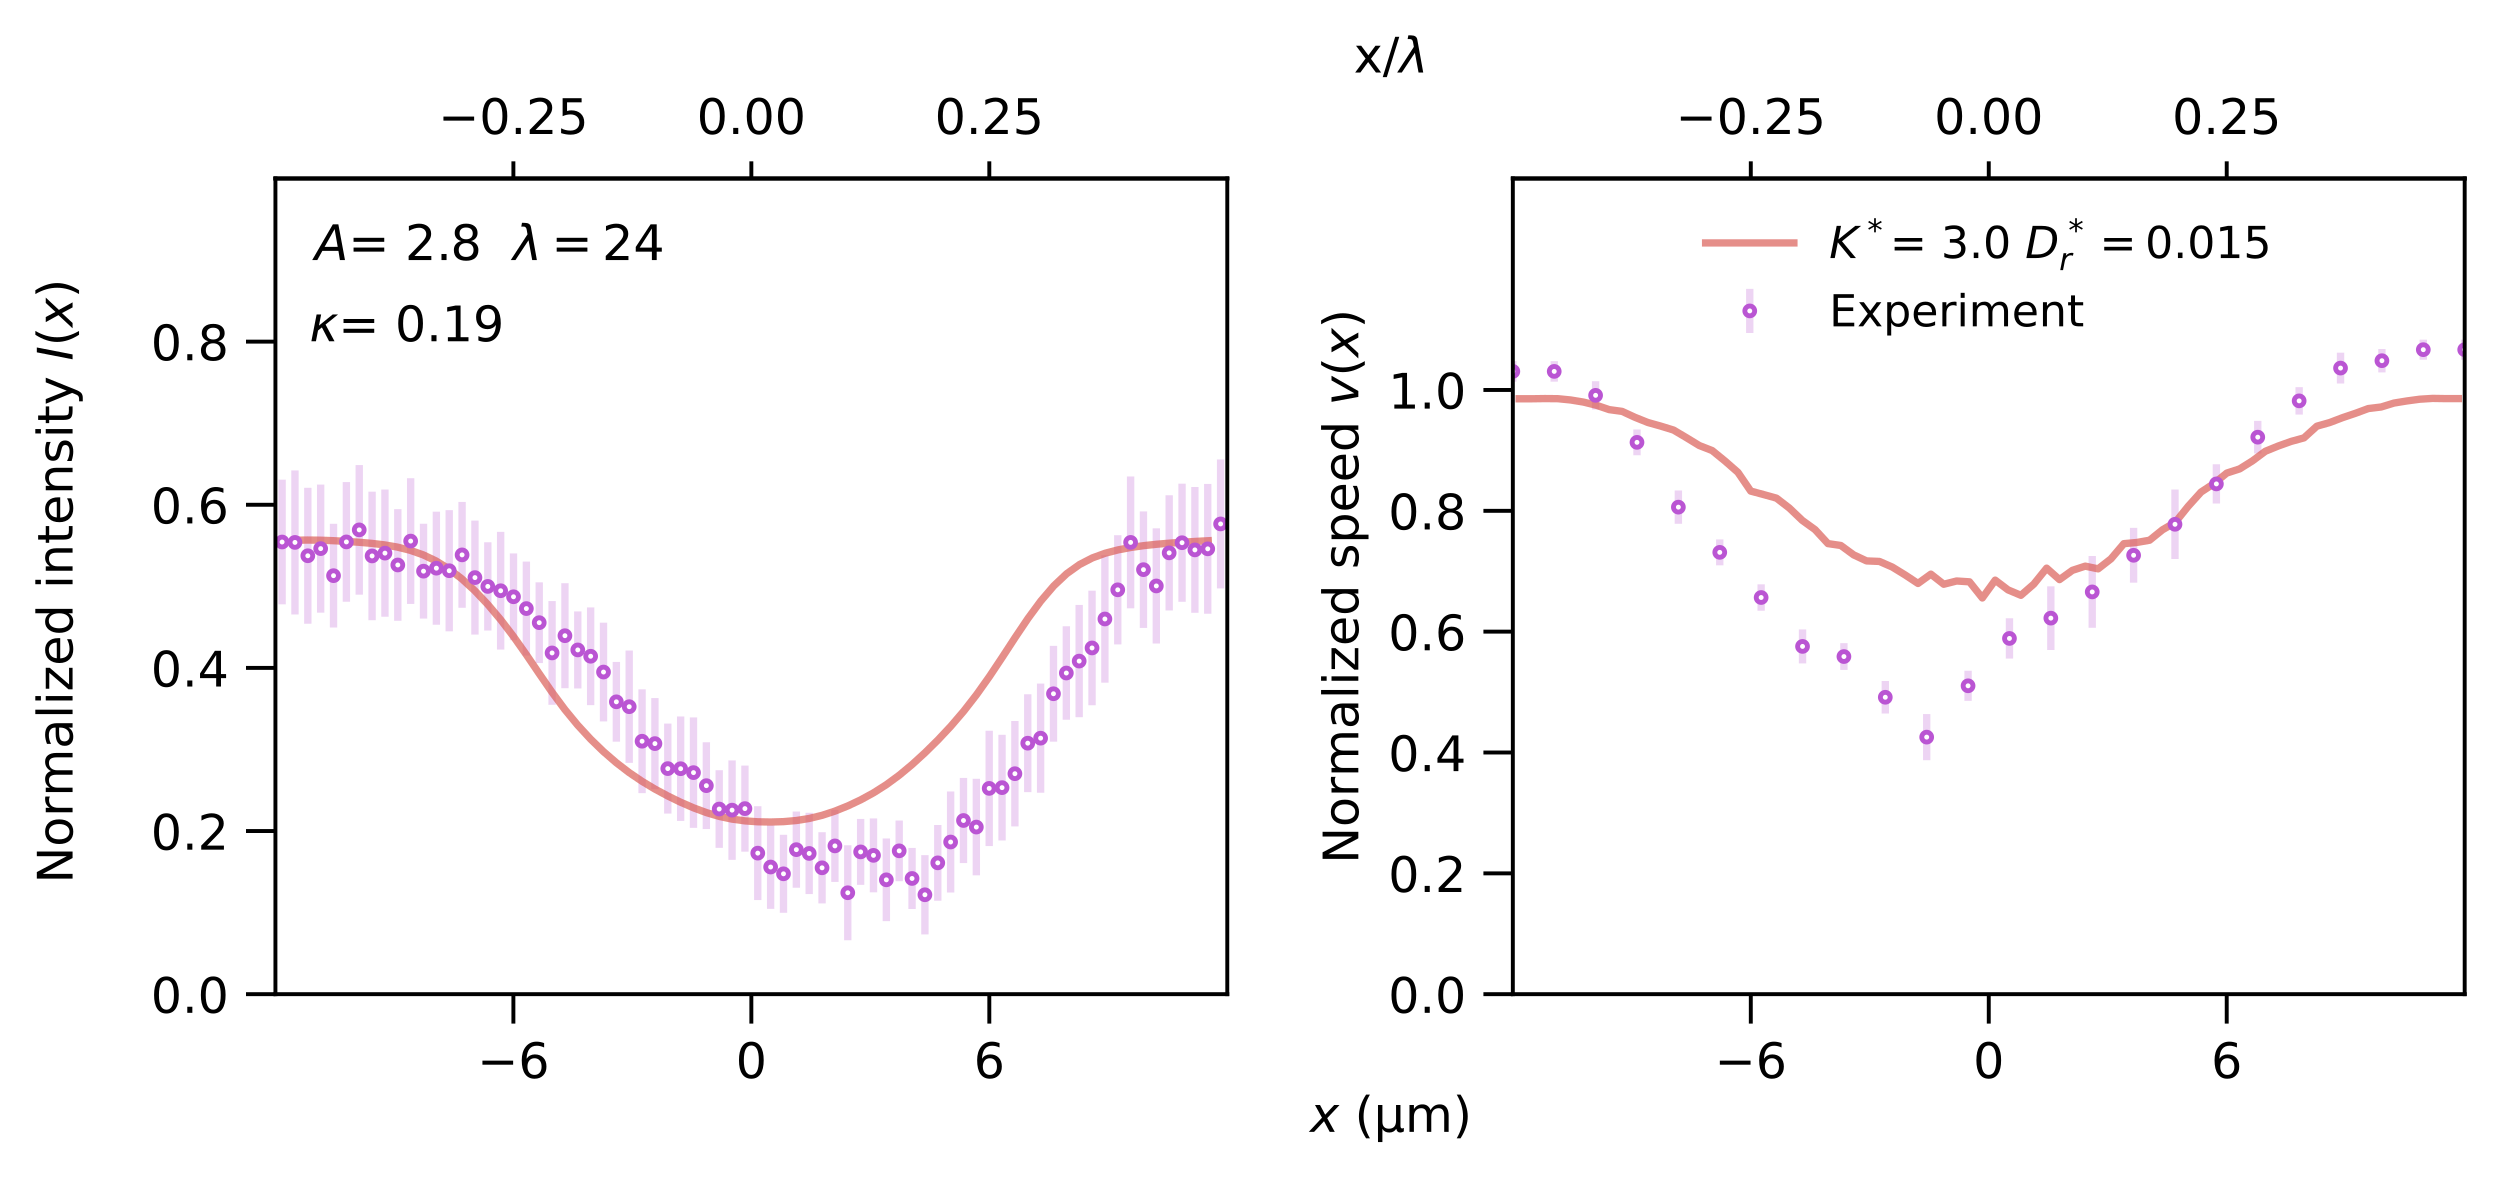 <?xml version="1.0" encoding="utf-8" standalone="no"?>
<!DOCTYPE svg PUBLIC "-//W3C//DTD SVG 1.1//EN"
  "http://www.w3.org/Graphics/SVG/1.1/DTD/svg11.dtd">
<!-- Created with matplotlib (https://matplotlib.org/) -->
<svg height="240.098pt" version="1.1" viewBox="0 0 509.76 240.098" width="509.76pt" xmlns="http://www.w3.org/2000/svg" xmlns:xlink="http://www.w3.org/1999/xlink">
 <defs>
  <style type="text/css">
*{stroke-linecap:butt;stroke-linejoin:round;}
  </style>
 </defs>
 <g id="figure_1">
  <g id="patch_1">
   <path d="M 0 240.098 
L 509.76 240.098 
L 509.76 0 
L 0 0 
z
" style="fill:#ffffff;"/>
  </g>
  <g id="axes_1">
   <g id="patch_2">
    <path d="M 56.16 202.718 
L 250.247 202.718 
L 250.247 36.398 
L 56.16 36.398 
z
" style="fill:#ffffff;"/>
   </g>
   <g id="axes_2">
    <g id="patch_3">
     <path d="M 56.16 36.398 
L 250.247 36.398 
L 250.247 36.398 
L 56.16 36.398 
z
" style="fill:#ffffff;"/>
    </g>
    <g id="matplotlib.axis_1">
     <g id="xtick_1">
      <g id="line2d_1">
       <defs>
        <path d="M 0 0 
L 0 -3.5 
" id="m0a8590112c" style="stroke:#000000;stroke-width:0.8;"/>
       </defs>
       <g>
        <use style="stroke:#000000;stroke-width:0.8;" x="104.682" xlink:href="#m0a8590112c" y="36.398"/>
       </g>
      </g>
      <g id="text_1">
       <!-- −0.25 -->
       <defs>
        <path d="M 10.594 35.5 
L 73.188 35.5 
L 73.188 27.203 
L 10.594 27.203 
z
" id="DejaVuSans-8722"/>
        <path d="M 31.781 66.406 
Q 24.172 66.406 20.328 58.906 
Q 16.5 51.422 16.5 36.375 
Q 16.5 21.391 20.328 13.891 
Q 24.172 6.391 31.781 6.391 
Q 39.453 6.391 43.281 13.891 
Q 47.125 21.391 47.125 36.375 
Q 47.125 51.422 43.281 58.906 
Q 39.453 66.406 31.781 66.406 
z
M 31.781 74.219 
Q 44.047 74.219 50.516 64.516 
Q 56.984 54.828 56.984 36.375 
Q 56.984 17.969 50.516 8.266 
Q 44.047 -1.422 31.781 -1.422 
Q 19.531 -1.422 13.062 8.266 
Q 6.594 17.969 6.594 36.375 
Q 6.594 54.828 13.062 64.516 
Q 19.531 74.219 31.781 74.219 
z
" id="DejaVuSans-48"/>
        <path d="M 10.688 12.406 
L 21 12.406 
L 21 0 
L 10.688 0 
z
" id="DejaVuSans-46"/>
        <path d="M 19.188 8.297 
L 53.609 8.297 
L 53.609 0 
L 7.328 0 
L 7.328 8.297 
Q 12.938 14.109 22.625 23.891 
Q 32.328 33.688 34.812 36.531 
Q 39.547 41.844 41.422 45.531 
Q 43.312 49.219 43.312 52.781 
Q 43.312 58.594 39.234 62.25 
Q 35.156 65.922 28.609 65.922 
Q 23.969 65.922 18.812 64.312 
Q 13.672 62.703 7.812 59.422 
L 7.812 69.391 
Q 13.766 71.781 18.938 73 
Q 24.125 74.219 28.422 74.219 
Q 39.75 74.219 46.484 68.547 
Q 53.219 62.891 53.219 53.422 
Q 53.219 48.922 51.531 44.891 
Q 49.859 40.875 45.406 35.406 
Q 44.188 33.984 37.641 27.219 
Q 31.109 20.453 19.188 8.297 
z
" id="DejaVuSans-50"/>
        <path d="M 10.797 72.906 
L 49.516 72.906 
L 49.516 64.594 
L 19.828 64.594 
L 19.828 46.734 
Q 21.969 47.469 24.109 47.828 
Q 26.266 48.188 28.422 48.188 
Q 40.625 48.188 47.75 41.5 
Q 54.891 34.812 54.891 23.391 
Q 54.891 11.625 47.562 5.094 
Q 40.234 -1.422 26.906 -1.422 
Q 22.312 -1.422 17.547 -0.641 
Q 12.797 0.141 7.719 1.703 
L 7.719 11.625 
Q 12.109 9.234 16.797 8.062 
Q 21.484 6.891 26.703 6.891 
Q 35.156 6.891 40.078 11.328 
Q 45.016 15.766 45.016 23.391 
Q 45.016 31 40.078 35.438 
Q 35.156 39.891 26.703 39.891 
Q 22.75 39.891 18.812 39.016 
Q 14.891 38.141 10.797 36.281 
z
" id="DejaVuSans-53"/>
       </defs>
       <g transform="translate(89.359 27.319)scale(0.1 -0.1)">
        <use xlink:href="#DejaVuSans-8722"/>
        <use x="83.789" xlink:href="#DejaVuSans-48"/>
        <use x="147.412" xlink:href="#DejaVuSans-46"/>
        <use x="179.199" xlink:href="#DejaVuSans-50"/>
        <use x="242.822" xlink:href="#DejaVuSans-53"/>
       </g>
      </g>
     </g>
     <g id="xtick_2">
      <g id="line2d_2">
       <g>
        <use style="stroke:#000000;stroke-width:0.8;" x="153.203" xlink:href="#m0a8590112c" y="36.398"/>
       </g>
      </g>
      <g id="text_2">
       <!-- 0.00 -->
       <g transform="translate(142.071 27.319)scale(0.1 -0.1)">
        <use xlink:href="#DejaVuSans-48"/>
        <use x="63.623" xlink:href="#DejaVuSans-46"/>
        <use x="95.41" xlink:href="#DejaVuSans-48"/>
        <use x="159.033" xlink:href="#DejaVuSans-48"/>
       </g>
      </g>
     </g>
     <g id="xtick_3">
      <g id="line2d_3">
       <g>
        <use style="stroke:#000000;stroke-width:0.8;" x="201.725" xlink:href="#m0a8590112c" y="36.398"/>
       </g>
      </g>
      <g id="text_3">
       <!-- 0.25 -->
       <g transform="translate(190.592 27.319)scale(0.1 -0.1)">
        <use xlink:href="#DejaVuSans-48"/>
        <use x="63.623" xlink:href="#DejaVuSans-46"/>
        <use x="95.41" xlink:href="#DejaVuSans-50"/>
        <use x="159.033" xlink:href="#DejaVuSans-53"/>
       </g>
      </g>
     </g>
    </g>
    <g id="matplotlib.axis_2"/>
    <g id="patch_4">
     <path d="M 56.16 36.398 
L 250.247 36.398 
" style="fill:none;stroke:#000000;stroke-linecap:square;stroke-linejoin:miter;stroke-width:0.8;"/>
    </g>
   </g>
   <g id="matplotlib.axis_3">
    <g id="xtick_4">
     <g id="line2d_4">
      <defs>
       <path d="M 0 0 
L 0 6 
" id="mdc802450ae" style="stroke:#000000;stroke-width:0.8;"/>
      </defs>
      <g>
       <use style="stroke:#000000;stroke-width:0.8;" x="104.682" xlink:href="#mdc802450ae" y="202.718"/>
      </g>
     </g>
     <g id="text_4">
      <!-- −6 -->
      <defs>
       <path d="M 33.016 40.375 
Q 26.375 40.375 22.484 35.828 
Q 18.609 31.297 18.609 23.391 
Q 18.609 15.531 22.484 10.953 
Q 26.375 6.391 33.016 6.391 
Q 39.656 6.391 43.531 10.953 
Q 47.406 15.531 47.406 23.391 
Q 47.406 31.297 43.531 35.828 
Q 39.656 40.375 33.016 40.375 
z
M 52.594 71.297 
L 52.594 62.312 
Q 48.875 64.062 45.094 64.984 
Q 41.312 65.922 37.594 65.922 
Q 27.828 65.922 22.672 59.328 
Q 17.531 52.734 16.797 39.406 
Q 19.672 43.656 24.016 45.922 
Q 28.375 48.188 33.594 48.188 
Q 44.578 48.188 50.953 41.516 
Q 57.328 34.859 57.328 23.391 
Q 57.328 12.156 50.688 5.359 
Q 44.047 -1.422 33.016 -1.422 
Q 20.359 -1.422 13.672 8.266 
Q 6.984 17.969 6.984 36.375 
Q 6.984 53.656 15.188 63.938 
Q 23.391 74.219 37.203 74.219 
Q 40.922 74.219 44.703 73.484 
Q 48.484 72.75 52.594 71.297 
z
" id="DejaVuSans-54"/>
      </defs>
      <g transform="translate(97.311 219.817)scale(0.1 -0.1)">
       <use xlink:href="#DejaVuSans-8722"/>
       <use x="83.789" xlink:href="#DejaVuSans-54"/>
      </g>
     </g>
    </g>
    <g id="xtick_5">
     <g id="line2d_5">
      <g>
       <use style="stroke:#000000;stroke-width:0.8;" x="153.203" xlink:href="#mdc802450ae" y="202.718"/>
      </g>
     </g>
     <g id="text_5">
      <!-- 0 -->
      <g transform="translate(150.022 219.817)scale(0.1 -0.1)">
       <use xlink:href="#DejaVuSans-48"/>
      </g>
     </g>
    </g>
    <g id="xtick_6">
     <g id="line2d_6">
      <g>
       <use style="stroke:#000000;stroke-width:0.8;" x="201.725" xlink:href="#mdc802450ae" y="202.718"/>
      </g>
     </g>
     <g id="text_6">
      <!-- 6 -->
      <g transform="translate(198.544 219.817)scale(0.1 -0.1)">
       <use xlink:href="#DejaVuSans-54"/>
      </g>
     </g>
    </g>
   </g>
   <g id="matplotlib.axis_4">
    <g id="ytick_1">
     <g id="line2d_7">
      <defs>
       <path d="M 0 0 
L -6 0 
" id="m1f5f06ed10" style="stroke:#000000;stroke-width:0.8;"/>
      </defs>
      <g>
       <use style="stroke:#000000;stroke-width:0.8;" x="56.16" xlink:href="#m1f5f06ed10" y="202.718"/>
      </g>
     </g>
     <g id="text_7">
      <!-- 0.0 -->
      <g transform="translate(30.757 206.518)scale(0.1 -0.1)">
       <use xlink:href="#DejaVuSans-48"/>
       <use x="63.623" xlink:href="#DejaVuSans-46"/>
       <use x="95.41" xlink:href="#DejaVuSans-48"/>
      </g>
     </g>
    </g>
    <g id="ytick_2">
     <g id="line2d_8">
      <g>
       <use style="stroke:#000000;stroke-width:0.8;" x="56.16" xlink:href="#m1f5f06ed10" y="169.454"/>
      </g>
     </g>
     <g id="text_8">
      <!-- 0.2 -->
      <g transform="translate(30.757 173.254)scale(0.1 -0.1)">
       <use xlink:href="#DejaVuSans-48"/>
       <use x="63.623" xlink:href="#DejaVuSans-46"/>
       <use x="95.41" xlink:href="#DejaVuSans-50"/>
      </g>
     </g>
    </g>
    <g id="ytick_3">
     <g id="line2d_9">
      <g>
       <use style="stroke:#000000;stroke-width:0.8;" x="56.16" xlink:href="#m1f5f06ed10" y="136.19"/>
      </g>
     </g>
     <g id="text_9">
      <!-- 0.4 -->
      <defs>
       <path d="M 37.797 64.312 
L 12.891 25.391 
L 37.797 25.391 
z
M 35.203 72.906 
L 47.609 72.906 
L 47.609 25.391 
L 58.016 25.391 
L 58.016 17.188 
L 47.609 17.188 
L 47.609 0 
L 37.797 0 
L 37.797 17.188 
L 4.891 17.188 
L 4.891 26.703 
z
" id="DejaVuSans-52"/>
      </defs>
      <g transform="translate(30.757 139.99)scale(0.1 -0.1)">
       <use xlink:href="#DejaVuSans-48"/>
       <use x="63.623" xlink:href="#DejaVuSans-46"/>
       <use x="95.41" xlink:href="#DejaVuSans-52"/>
      </g>
     </g>
    </g>
    <g id="ytick_4">
     <g id="line2d_10">
      <g>
       <use style="stroke:#000000;stroke-width:0.8;" x="56.16" xlink:href="#m1f5f06ed10" y="102.926"/>
      </g>
     </g>
     <g id="text_10">
      <!-- 0.6 -->
      <g transform="translate(30.757 106.726)scale(0.1 -0.1)">
       <use xlink:href="#DejaVuSans-48"/>
       <use x="63.623" xlink:href="#DejaVuSans-46"/>
       <use x="95.41" xlink:href="#DejaVuSans-54"/>
      </g>
     </g>
    </g>
    <g id="ytick_5">
     <g id="line2d_11">
      <g>
       <use style="stroke:#000000;stroke-width:0.8;" x="56.16" xlink:href="#m1f5f06ed10" y="69.662"/>
      </g>
     </g>
     <g id="text_11">
      <!-- 0.8 -->
      <defs>
       <path d="M 31.781 34.625 
Q 24.75 34.625 20.719 30.859 
Q 16.703 27.094 16.703 20.516 
Q 16.703 13.922 20.719 10.156 
Q 24.75 6.391 31.781 6.391 
Q 38.812 6.391 42.859 10.172 
Q 46.922 13.969 46.922 20.516 
Q 46.922 27.094 42.891 30.859 
Q 38.875 34.625 31.781 34.625 
z
M 21.922 38.812 
Q 15.578 40.375 12.031 44.719 
Q 8.5 49.078 8.5 55.328 
Q 8.5 64.062 14.719 69.141 
Q 20.953 74.219 31.781 74.219 
Q 42.672 74.219 48.875 69.141 
Q 55.078 64.062 55.078 55.328 
Q 55.078 49.078 51.531 44.719 
Q 48 40.375 41.703 38.812 
Q 48.828 37.156 52.797 32.312 
Q 56.781 27.484 56.781 20.516 
Q 56.781 9.906 50.312 4.234 
Q 43.844 -1.422 31.781 -1.422 
Q 19.734 -1.422 13.25 4.234 
Q 6.781 9.906 6.781 20.516 
Q 6.781 27.484 10.781 32.312 
Q 14.797 37.156 21.922 38.812 
z
M 18.312 54.391 
Q 18.312 48.734 21.844 45.562 
Q 25.391 42.391 31.781 42.391 
Q 38.141 42.391 41.719 45.562 
Q 45.312 48.734 45.312 54.391 
Q 45.312 60.062 41.719 63.234 
Q 38.141 66.406 31.781 66.406 
Q 25.391 66.406 21.844 63.234 
Q 18.312 60.062 18.312 54.391 
z
" id="DejaVuSans-56"/>
      </defs>
      <g transform="translate(30.757 73.462)scale(0.1 -0.1)">
       <use xlink:href="#DejaVuSans-48"/>
       <use x="63.623" xlink:href="#DejaVuSans-46"/>
       <use x="95.41" xlink:href="#DejaVuSans-56"/>
      </g>
     </g>
    </g>
   </g>
   <g id="LineCollection_1">
    <path clip-path="url(#p8f419d5f1d)" d="M 52.278 128.306 
L 52.278 107.067 
" style="fill:none;stroke:#ba55d3;stroke-opacity:0.25;stroke-width:1.5;"/>
    <path clip-path="url(#p8f419d5f1d)" d="M 54.9 126.894 
L 54.9 102.558 
" style="fill:none;stroke:#ba55d3;stroke-opacity:0.25;stroke-width:1.5;"/>
    <path clip-path="url(#p8f419d5f1d)" d="M 57.521 123.225 
L 57.521 97.811 
" style="fill:none;stroke:#ba55d3;stroke-opacity:0.25;stroke-width:1.5;"/>
    <path clip-path="url(#p8f419d5f1d)" d="M 60.143 125.287 
L 60.143 95.913 
" style="fill:none;stroke:#ba55d3;stroke-opacity:0.25;stroke-width:1.5;"/>
    <path clip-path="url(#p8f419d5f1d)" d="M 62.764 127.177 
L 62.764 99.468 
" style="fill:none;stroke:#ba55d3;stroke-opacity:0.25;stroke-width:1.5;"/>
    <path clip-path="url(#p8f419d5f1d)" d="M 65.385 124.923 
L 65.385 98.807 
" style="fill:none;stroke:#ba55d3;stroke-opacity:0.25;stroke-width:1.5;"/>
    <path clip-path="url(#p8f419d5f1d)" d="M 68.007 127.957 
L 68.007 106.805 
" style="fill:none;stroke:#ba55d3;stroke-opacity:0.25;stroke-width:1.5;"/>
    <path clip-path="url(#p8f419d5f1d)" d="M 70.628 122.702 
L 70.628 98.298 
" style="fill:none;stroke:#ba55d3;stroke-opacity:0.25;stroke-width:1.5;"/>
    <path clip-path="url(#p8f419d5f1d)" d="M 73.25 121.255 
L 73.25 94.834 
" style="fill:none;stroke:#ba55d3;stroke-opacity:0.25;stroke-width:1.5;"/>
    <path clip-path="url(#p8f419d5f1d)" d="M 75.871 126.466 
L 75.871 100.253 
" style="fill:none;stroke:#ba55d3;stroke-opacity:0.25;stroke-width:1.5;"/>
    <path clip-path="url(#p8f419d5f1d)" d="M 78.493 125.753 
L 78.493 99.82 
" style="fill:none;stroke:#ba55d3;stroke-opacity:0.25;stroke-width:1.5;"/>
    <path clip-path="url(#p8f419d5f1d)" d="M 81.114 126.588 
L 81.114 103.813 
" style="fill:none;stroke:#ba55d3;stroke-opacity:0.25;stroke-width:1.5;"/>
    <path clip-path="url(#p8f419d5f1d)" d="M 83.735 123.151 
L 83.735 97.503 
" style="fill:none;stroke:#ba55d3;stroke-opacity:0.25;stroke-width:1.5;"/>
    <path clip-path="url(#p8f419d5f1d)" d="M 86.357 126.132 
L 86.357 106.793 
" style="fill:none;stroke:#ba55d3;stroke-opacity:0.25;stroke-width:1.5;"/>
    <path clip-path="url(#p8f419d5f1d)" d="M 88.978 127.381 
L 88.978 104.329 
" style="fill:none;stroke:#ba55d3;stroke-opacity:0.25;stroke-width:1.5;"/>
    <path clip-path="url(#p8f419d5f1d)" d="M 91.6 128.731 
L 91.6 104.014 
" style="fill:none;stroke:#ba55d3;stroke-opacity:0.25;stroke-width:1.5;"/>
    <path clip-path="url(#p8f419d5f1d)" d="M 94.221 123.939 
L 94.221 102.349 
" style="fill:none;stroke:#ba55d3;stroke-opacity:0.25;stroke-width:1.5;"/>
    <path clip-path="url(#p8f419d5f1d)" d="M 96.843 129.403 
L 96.843 106.148 
" style="fill:none;stroke:#ba55d3;stroke-opacity:0.25;stroke-width:1.5;"/>
    <path clip-path="url(#p8f419d5f1d)" d="M 99.464 128.573 
L 99.464 110.574 
" style="fill:none;stroke:#ba55d3;stroke-opacity:0.25;stroke-width:1.5;"/>
    <path clip-path="url(#p8f419d5f1d)" d="M 102.086 132.46 
L 102.086 108.45 
" style="fill:none;stroke:#ba55d3;stroke-opacity:0.25;stroke-width:1.5;"/>
    <path clip-path="url(#p8f419d5f1d)" d="M 104.707 130.53 
L 104.707 112.838 
" style="fill:none;stroke:#ba55d3;stroke-opacity:0.25;stroke-width:1.5;"/>
    <path clip-path="url(#p8f419d5f1d)" d="M 107.328 133.673 
L 107.328 114.507 
" style="fill:none;stroke:#ba55d3;stroke-opacity:0.25;stroke-width:1.5;"/>
    <path clip-path="url(#p8f419d5f1d)" d="M 109.95 135.197 
L 109.95 118.734 
" style="fill:none;stroke:#ba55d3;stroke-opacity:0.25;stroke-width:1.5;"/>
    <path clip-path="url(#p8f419d5f1d)" d="M 112.571 143.707 
L 112.571 122.564 
" style="fill:none;stroke:#ba55d3;stroke-opacity:0.25;stroke-width:1.5;"/>
    <path clip-path="url(#p8f419d5f1d)" d="M 115.193 140.324 
L 115.193 118.922 
" style="fill:none;stroke:#ba55d3;stroke-opacity:0.25;stroke-width:1.5;"/>
    <path clip-path="url(#p8f419d5f1d)" d="M 117.814 140.382 
L 117.814 124.662 
" style="fill:none;stroke:#ba55d3;stroke-opacity:0.25;stroke-width:1.5;"/>
    <path clip-path="url(#p8f419d5f1d)" d="M 120.436 143.773 
L 120.436 123.852 
" style="fill:none;stroke:#ba55d3;stroke-opacity:0.25;stroke-width:1.5;"/>
    <path clip-path="url(#p8f419d5f1d)" d="M 123.057 147.096 
L 123.057 126.971 
" style="fill:none;stroke:#ba55d3;stroke-opacity:0.25;stroke-width:1.5;"/>
    <path clip-path="url(#p8f419d5f1d)" d="M 125.678 151.234 
L 125.678 134.973 
" style="fill:none;stroke:#ba55d3;stroke-opacity:0.25;stroke-width:1.5;"/>
    <path clip-path="url(#p8f419d5f1d)" d="M 128.3 155.551 
L 128.3 132.649 
" style="fill:none;stroke:#ba55d3;stroke-opacity:0.25;stroke-width:1.5;"/>
    <path clip-path="url(#p8f419d5f1d)" d="M 130.921 161.718 
L 130.921 140.556 
" style="fill:none;stroke:#ba55d3;stroke-opacity:0.25;stroke-width:1.5;"/>
    <path clip-path="url(#p8f419d5f1d)" d="M 133.543 160.904 
L 133.543 142.345 
" style="fill:none;stroke:#ba55d3;stroke-opacity:0.25;stroke-width:1.5;"/>
    <path clip-path="url(#p8f419d5f1d)" d="M 136.164 165.902 
L 136.164 147.541 
" style="fill:none;stroke:#ba55d3;stroke-opacity:0.25;stroke-width:1.5;"/>
    <path clip-path="url(#p8f419d5f1d)" d="M 138.786 167.396 
L 138.786 146.092 
" style="fill:none;stroke:#ba55d3;stroke-opacity:0.25;stroke-width:1.5;"/>
    <path clip-path="url(#p8f419d5f1d)" d="M 141.407 168.8 
L 141.407 146.282 
" style="fill:none;stroke:#ba55d3;stroke-opacity:0.25;stroke-width:1.5;"/>
    <path clip-path="url(#p8f419d5f1d)" d="M 144.028 169.044 
L 144.028 151.355 
" style="fill:none;stroke:#ba55d3;stroke-opacity:0.25;stroke-width:1.5;"/>
    <path clip-path="url(#p8f419d5f1d)" d="M 146.65 172.883 
L 146.65 157.047 
" style="fill:none;stroke:#ba55d3;stroke-opacity:0.25;stroke-width:1.5;"/>
    <path clip-path="url(#p8f419d5f1d)" d="M 149.271 175.329 
L 149.271 155.051 
" style="fill:none;stroke:#ba55d3;stroke-opacity:0.25;stroke-width:1.5;"/>
    <path clip-path="url(#p8f419d5f1d)" d="M 151.893 173.652 
L 151.893 156.105 
" style="fill:none;stroke:#ba55d3;stroke-opacity:0.25;stroke-width:1.5;"/>
    <path clip-path="url(#p8f419d5f1d)" d="M 154.514 183.524 
L 154.514 164.393 
" style="fill:none;stroke:#ba55d3;stroke-opacity:0.25;stroke-width:1.5;"/>
    <path clip-path="url(#p8f419d5f1d)" d="M 157.136 185.32 
L 157.136 168.262 
" style="fill:none;stroke:#ba55d3;stroke-opacity:0.25;stroke-width:1.5;"/>
    <path clip-path="url(#p8f419d5f1d)" d="M 159.757 186.128 
L 159.757 170.218 
" style="fill:none;stroke:#ba55d3;stroke-opacity:0.25;stroke-width:1.5;"/>
    <path clip-path="url(#p8f419d5f1d)" d="M 162.378 181.017 
L 162.378 165.478 
" style="fill:none;stroke:#ba55d3;stroke-opacity:0.25;stroke-width:1.5;"/>
    <path clip-path="url(#p8f419d5f1d)" d="M 165 182.301 
L 165 165.739 
" style="fill:none;stroke:#ba55d3;stroke-opacity:0.25;stroke-width:1.5;"/>
    <path clip-path="url(#p8f419d5f1d)" d="M 167.621 184.206 
L 167.621 169.694 
" style="fill:none;stroke:#ba55d3;stroke-opacity:0.25;stroke-width:1.5;"/>
    <path clip-path="url(#p8f419d5f1d)" d="M 170.243 179.831 
L 170.243 165.136 
" style="fill:none;stroke:#ba55d3;stroke-opacity:0.25;stroke-width:1.5;"/>
    <path clip-path="url(#p8f419d5f1d)" d="M 172.864 191.719 
L 172.864 172.353 
" style="fill:none;stroke:#ba55d3;stroke-opacity:0.25;stroke-width:1.5;"/>
    <path clip-path="url(#p8f419d5f1d)" d="M 175.486 180.422 
L 175.486 166.99 
" style="fill:none;stroke:#ba55d3;stroke-opacity:0.25;stroke-width:1.5;"/>
    <path clip-path="url(#p8f419d5f1d)" d="M 178.107 181.949 
L 178.107 166.873 
" style="fill:none;stroke:#ba55d3;stroke-opacity:0.25;stroke-width:1.5;"/>
    <path clip-path="url(#p8f419d5f1d)" d="M 180.729 187.822 
L 180.729 170.973 
" style="fill:none;stroke:#ba55d3;stroke-opacity:0.25;stroke-width:1.5;"/>
    <path clip-path="url(#p8f419d5f1d)" d="M 183.35 179.674 
L 183.35 167.304 
" style="fill:none;stroke:#ba55d3;stroke-opacity:0.25;stroke-width:1.5;"/>
    <path clip-path="url(#p8f419d5f1d)" d="M 185.971 185.345 
L 185.971 172.902 
" style="fill:none;stroke:#ba55d3;stroke-opacity:0.25;stroke-width:1.5;"/>
    <path clip-path="url(#p8f419d5f1d)" d="M 188.593 190.529 
L 188.593 174.366 
" style="fill:none;stroke:#ba55d3;stroke-opacity:0.25;stroke-width:1.5;"/>
    <path clip-path="url(#p8f419d5f1d)" d="M 191.214 183.663 
L 191.214 168.216 
" style="fill:none;stroke:#ba55d3;stroke-opacity:0.25;stroke-width:1.5;"/>
    <path clip-path="url(#p8f419d5f1d)" d="M 193.836 181.997 
L 193.836 161.383 
" style="fill:none;stroke:#ba55d3;stroke-opacity:0.25;stroke-width:1.5;"/>
    <path clip-path="url(#p8f419d5f1d)" d="M 196.457 175.98 
L 196.457 158.624 
" style="fill:none;stroke:#ba55d3;stroke-opacity:0.25;stroke-width:1.5;"/>
    <path clip-path="url(#p8f419d5f1d)" d="M 199.079 178.48 
L 199.079 158.806 
" style="fill:none;stroke:#ba55d3;stroke-opacity:0.25;stroke-width:1.5;"/>
    <path clip-path="url(#p8f419d5f1d)" d="M 201.7 172.512 
L 201.7 148.998 
" style="fill:none;stroke:#ba55d3;stroke-opacity:0.25;stroke-width:1.5;"/>
    <path clip-path="url(#p8f419d5f1d)" d="M 204.321 171.377 
L 204.321 149.831 
" style="fill:none;stroke:#ba55d3;stroke-opacity:0.25;stroke-width:1.5;"/>
    <path clip-path="url(#p8f419d5f1d)" d="M 206.943 168.505 
L 206.943 147.015 
" style="fill:none;stroke:#ba55d3;stroke-opacity:0.25;stroke-width:1.5;"/>
    <path clip-path="url(#p8f419d5f1d)" d="M 209.564 161.513 
L 209.564 141.562 
" style="fill:none;stroke:#ba55d3;stroke-opacity:0.25;stroke-width:1.5;"/>
    <path clip-path="url(#p8f419d5f1d)" d="M 212.186 161.644 
L 212.186 139.384 
" style="fill:none;stroke:#ba55d3;stroke-opacity:0.25;stroke-width:1.5;"/>
    <path clip-path="url(#p8f419d5f1d)" d="M 214.807 151.228 
L 214.807 131.691 
" style="fill:none;stroke:#ba55d3;stroke-opacity:0.25;stroke-width:1.5;"/>
    <path clip-path="url(#p8f419d5f1d)" d="M 217.429 146.762 
L 217.429 127.7 
" style="fill:none;stroke:#ba55d3;stroke-opacity:0.25;stroke-width:1.5;"/>
    <path clip-path="url(#p8f419d5f1d)" d="M 220.05 146.246 
L 220.05 123.35 
" style="fill:none;stroke:#ba55d3;stroke-opacity:0.25;stroke-width:1.5;"/>
    <path clip-path="url(#p8f419d5f1d)" d="M 222.671 143.802 
L 222.671 120.437 
" style="fill:none;stroke:#ba55d3;stroke-opacity:0.25;stroke-width:1.5;"/>
    <path clip-path="url(#p8f419d5f1d)" d="M 225.293 139.203 
L 225.293 113.221 
" style="fill:none;stroke:#ba55d3;stroke-opacity:0.25;stroke-width:1.5;"/>
    <path clip-path="url(#p8f419d5f1d)" d="M 227.914 131.396 
L 227.914 109.136 
" style="fill:none;stroke:#ba55d3;stroke-opacity:0.25;stroke-width:1.5;"/>
    <path clip-path="url(#p8f419d5f1d)" d="M 230.536 124.045 
L 230.536 97.147 
" style="fill:none;stroke:#ba55d3;stroke-opacity:0.25;stroke-width:1.5;"/>
    <path clip-path="url(#p8f419d5f1d)" d="M 233.157 128.038 
L 233.157 104.274 
" style="fill:none;stroke:#ba55d3;stroke-opacity:0.25;stroke-width:1.5;"/>
    <path clip-path="url(#p8f419d5f1d)" d="M 235.779 131.225 
L 235.779 107.731 
" style="fill:none;stroke:#ba55d3;stroke-opacity:0.25;stroke-width:1.5;"/>
    <path clip-path="url(#p8f419d5f1d)" d="M 238.4 124.474 
L 238.4 100.991 
" style="fill:none;stroke:#ba55d3;stroke-opacity:0.25;stroke-width:1.5;"/>
    <path clip-path="url(#p8f419d5f1d)" d="M 241.022 122.708 
L 241.022 98.62 
" style="fill:none;stroke:#ba55d3;stroke-opacity:0.25;stroke-width:1.5;"/>
    <path clip-path="url(#p8f419d5f1d)" d="M 243.643 124.953 
L 243.643 99.297 
" style="fill:none;stroke:#ba55d3;stroke-opacity:0.25;stroke-width:1.5;"/>
    <path clip-path="url(#p8f419d5f1d)" d="M 246.264 125.143 
L 246.264 98.679 
" style="fill:none;stroke:#ba55d3;stroke-opacity:0.25;stroke-width:1.5;"/>
    <path clip-path="url(#p8f419d5f1d)" d="M 248.886 119.974 
L 248.886 93.689 
" style="fill:none;stroke:#ba55d3;stroke-opacity:0.25;stroke-width:1.5;"/>
    <path clip-path="url(#p8f419d5f1d)" d="M 251.507 120.612 
L 251.507 97.383 
" style="fill:none;stroke:#ba55d3;stroke-opacity:0.25;stroke-width:1.5;"/>
    <path clip-path="url(#p8f419d5f1d)" d="M 254.129 116.84 
L 254.129 87.429 
" style="fill:none;stroke:#ba55d3;stroke-opacity:0.25;stroke-width:1.5;"/>
   </g>
   <g id="line2d_12">
    <path clip-path="url(#p8f419d5f1d)" d="M 60.042 110.157 
L 62.666 110.117 
L 65.29 110.149 
L 67.915 110.245 
L 70.539 110.388 
L 73.163 110.567 
L 75.787 110.793 
L 78.412 111.104 
L 81.036 111.556 
L 83.66 112.213 
L 86.284 113.136 
L 88.909 114.382 
L 91.533 116.001 
L 94.157 118.018 
L 96.782 120.426 
L 99.406 123.191 
L 102.03 126.289 
L 104.654 129.715 
L 107.279 133.429 
L 109.903 137.296 
L 112.527 141.101 
L 115.151 144.646 
L 117.776 147.839 
L 120.4 150.687 
L 123.024 153.233 
L 125.649 155.507 
L 128.273 157.524 
L 130.897 159.305 
L 133.521 160.883 
L 136.146 162.297 
L 138.77 163.573 
L 141.394 164.712 
L 144.019 165.687 
L 146.643 166.463 
L 149.267 167.024 
L 151.891 167.381 
L 154.516 167.566 
L 157.14 167.613 
L 159.764 167.534 
L 162.388 167.306 
L 165.013 166.888 
L 167.637 166.246 
L 170.261 165.385 
L 172.886 164.327 
L 175.51 163.087 
L 178.134 161.65 
L 180.758 159.98 
L 183.383 158.05 
L 186.007 155.868 
L 188.631 153.469 
L 191.255 150.877 
L 193.88 148.075 
L 196.504 145.013 
L 199.128 141.636 
L 201.753 137.94 
L 204.377 134.002 
L 207.001 129.981 
L 209.625 126.084 
L 212.25 122.519 
L 214.874 119.454 
L 217.498 116.983 
L 220.122 115.11 
L 222.747 113.756 
L 225.371 112.8 
L 227.995 112.121 
L 230.62 111.625 
L 233.244 111.255 
L 235.868 110.972 
L 238.492 110.75 
L 241.117 110.564 
L 243.741 110.399 
L 246.365 110.258 
" style="fill:none;stroke:#db5f57;stroke-linecap:square;stroke-opacity:0.7;stroke-width:1.5;"/>
   </g>
   <g id="line2d_13">
    <defs>
     <path d="M 0 1 
C 0.265 1 0.52 0.895 0.707 0.707 
C 0.895 0.52 1 0.265 1 0 
C 1 -0.265 0.895 -0.52 0.707 -0.707 
C 0.52 -0.895 0.265 -1 0 -1 
C -0.265 -1 -0.52 -0.895 -0.707 -0.707 
C -0.895 -0.52 -1 -0.265 -1 0 
C -1 0.265 -0.895 0.52 -0.707 0.707 
C -0.52 0.895 -0.265 1 0 1 
z
" id="m452e772499" style="stroke:#ba55d3;"/>
    </defs>
    <g clip-path="url(#p8f419d5f1d)">
     <use style="fill:#ffffff;stroke:#ba55d3;" x="52.278" xlink:href="#m452e772499" y="117.687"/>
     <use style="fill:#ffffff;stroke:#ba55d3;" x="54.9" xlink:href="#m452e772499" y="114.726"/>
     <use style="fill:#ffffff;stroke:#ba55d3;" x="57.521" xlink:href="#m452e772499" y="110.518"/>
     <use style="fill:#ffffff;stroke:#ba55d3;" x="60.143" xlink:href="#m452e772499" y="110.6"/>
     <use style="fill:#ffffff;stroke:#ba55d3;" x="62.764" xlink:href="#m452e772499" y="113.323"/>
     <use style="fill:#ffffff;stroke:#ba55d3;" x="65.385" xlink:href="#m452e772499" y="111.865"/>
     <use style="fill:#ffffff;stroke:#ba55d3;" x="68.007" xlink:href="#m452e772499" y="117.381"/>
     <use style="fill:#ffffff;stroke:#ba55d3;" x="70.628" xlink:href="#m452e772499" y="110.5"/>
     <use style="fill:#ffffff;stroke:#ba55d3;" x="73.25" xlink:href="#m452e772499" y="108.045"/>
     <use style="fill:#ffffff;stroke:#ba55d3;" x="75.871" xlink:href="#m452e772499" y="113.359"/>
     <use style="fill:#ffffff;stroke:#ba55d3;" x="78.493" xlink:href="#m452e772499" y="112.787"/>
     <use style="fill:#ffffff;stroke:#ba55d3;" x="81.114" xlink:href="#m452e772499" y="115.2"/>
     <use style="fill:#ffffff;stroke:#ba55d3;" x="83.735" xlink:href="#m452e772499" y="110.327"/>
     <use style="fill:#ffffff;stroke:#ba55d3;" x="86.357" xlink:href="#m452e772499" y="116.463"/>
     <use style="fill:#ffffff;stroke:#ba55d3;" x="88.978" xlink:href="#m452e772499" y="115.855"/>
     <use style="fill:#ffffff;stroke:#ba55d3;" x="91.6" xlink:href="#m452e772499" y="116.372"/>
     <use style="fill:#ffffff;stroke:#ba55d3;" x="94.221" xlink:href="#m452e772499" y="113.144"/>
     <use style="fill:#ffffff;stroke:#ba55d3;" x="96.843" xlink:href="#m452e772499" y="117.775"/>
     <use style="fill:#ffffff;stroke:#ba55d3;" x="99.464" xlink:href="#m452e772499" y="119.573"/>
     <use style="fill:#ffffff;stroke:#ba55d3;" x="102.086" xlink:href="#m452e772499" y="120.455"/>
     <use style="fill:#ffffff;stroke:#ba55d3;" x="104.707" xlink:href="#m452e772499" y="121.684"/>
     <use style="fill:#ffffff;stroke:#ba55d3;" x="107.328" xlink:href="#m452e772499" y="124.09"/>
     <use style="fill:#ffffff;stroke:#ba55d3;" x="109.95" xlink:href="#m452e772499" y="126.965"/>
     <use style="fill:#ffffff;stroke:#ba55d3;" x="112.571" xlink:href="#m452e772499" y="133.136"/>
     <use style="fill:#ffffff;stroke:#ba55d3;" x="115.193" xlink:href="#m452e772499" y="129.623"/>
     <use style="fill:#ffffff;stroke:#ba55d3;" x="117.814" xlink:href="#m452e772499" y="132.522"/>
     <use style="fill:#ffffff;stroke:#ba55d3;" x="120.436" xlink:href="#m452e772499" y="133.812"/>
     <use style="fill:#ffffff;stroke:#ba55d3;" x="123.057" xlink:href="#m452e772499" y="137.033"/>
     <use style="fill:#ffffff;stroke:#ba55d3;" x="125.678" xlink:href="#m452e772499" y="143.103"/>
     <use style="fill:#ffffff;stroke:#ba55d3;" x="128.3" xlink:href="#m452e772499" y="144.1"/>
     <use style="fill:#ffffff;stroke:#ba55d3;" x="130.921" xlink:href="#m452e772499" y="151.137"/>
     <use style="fill:#ffffff;stroke:#ba55d3;" x="133.543" xlink:href="#m452e772499" y="151.624"/>
     <use style="fill:#ffffff;stroke:#ba55d3;" x="136.164" xlink:href="#m452e772499" y="156.722"/>
     <use style="fill:#ffffff;stroke:#ba55d3;" x="138.786" xlink:href="#m452e772499" y="156.744"/>
     <use style="fill:#ffffff;stroke:#ba55d3;" x="141.407" xlink:href="#m452e772499" y="157.541"/>
     <use style="fill:#ffffff;stroke:#ba55d3;" x="144.028" xlink:href="#m452e772499" y="160.199"/>
     <use style="fill:#ffffff;stroke:#ba55d3;" x="146.65" xlink:href="#m452e772499" y="164.965"/>
     <use style="fill:#ffffff;stroke:#ba55d3;" x="149.271" xlink:href="#m452e772499" y="165.19"/>
     <use style="fill:#ffffff;stroke:#ba55d3;" x="151.893" xlink:href="#m452e772499" y="164.878"/>
     <use style="fill:#ffffff;stroke:#ba55d3;" x="154.514" xlink:href="#m452e772499" y="173.958"/>
     <use style="fill:#ffffff;stroke:#ba55d3;" x="157.136" xlink:href="#m452e772499" y="176.791"/>
     <use style="fill:#ffffff;stroke:#ba55d3;" x="159.757" xlink:href="#m452e772499" y="178.173"/>
     <use style="fill:#ffffff;stroke:#ba55d3;" x="162.378" xlink:href="#m452e772499" y="173.247"/>
     <use style="fill:#ffffff;stroke:#ba55d3;" x="165" xlink:href="#m452e772499" y="174.02"/>
     <use style="fill:#ffffff;stroke:#ba55d3;" x="167.621" xlink:href="#m452e772499" y="176.95"/>
     <use style="fill:#ffffff;stroke:#ba55d3;" x="170.243" xlink:href="#m452e772499" y="172.483"/>
     <use style="fill:#ffffff;stroke:#ba55d3;" x="172.864" xlink:href="#m452e772499" y="182.036"/>
     <use style="fill:#ffffff;stroke:#ba55d3;" x="175.486" xlink:href="#m452e772499" y="173.706"/>
     <use style="fill:#ffffff;stroke:#ba55d3;" x="178.107" xlink:href="#m452e772499" y="174.411"/>
     <use style="fill:#ffffff;stroke:#ba55d3;" x="180.729" xlink:href="#m452e772499" y="179.398"/>
     <use style="fill:#ffffff;stroke:#ba55d3;" x="183.35" xlink:href="#m452e772499" y="173.489"/>
     <use style="fill:#ffffff;stroke:#ba55d3;" x="185.971" xlink:href="#m452e772499" y="179.124"/>
     <use style="fill:#ffffff;stroke:#ba55d3;" x="188.593" xlink:href="#m452e772499" y="182.447"/>
     <use style="fill:#ffffff;stroke:#ba55d3;" x="191.214" xlink:href="#m452e772499" y="175.939"/>
     <use style="fill:#ffffff;stroke:#ba55d3;" x="193.836" xlink:href="#m452e772499" y="171.69"/>
     <use style="fill:#ffffff;stroke:#ba55d3;" x="196.457" xlink:href="#m452e772499" y="167.302"/>
     <use style="fill:#ffffff;stroke:#ba55d3;" x="199.079" xlink:href="#m452e772499" y="168.643"/>
     <use style="fill:#ffffff;stroke:#ba55d3;" x="201.7" xlink:href="#m452e772499" y="160.755"/>
     <use style="fill:#ffffff;stroke:#ba55d3;" x="204.321" xlink:href="#m452e772499" y="160.604"/>
     <use style="fill:#ffffff;stroke:#ba55d3;" x="206.943" xlink:href="#m452e772499" y="157.76"/>
     <use style="fill:#ffffff;stroke:#ba55d3;" x="209.564" xlink:href="#m452e772499" y="151.538"/>
     <use style="fill:#ffffff;stroke:#ba55d3;" x="212.186" xlink:href="#m452e772499" y="150.514"/>
     <use style="fill:#ffffff;stroke:#ba55d3;" x="214.807" xlink:href="#m452e772499" y="141.459"/>
     <use style="fill:#ffffff;stroke:#ba55d3;" x="217.429" xlink:href="#m452e772499" y="137.231"/>
     <use style="fill:#ffffff;stroke:#ba55d3;" x="220.05" xlink:href="#m452e772499" y="134.798"/>
     <use style="fill:#ffffff;stroke:#ba55d3;" x="222.671" xlink:href="#m452e772499" y="132.12"/>
     <use style="fill:#ffffff;stroke:#ba55d3;" x="225.293" xlink:href="#m452e772499" y="126.212"/>
     <use style="fill:#ffffff;stroke:#ba55d3;" x="227.914" xlink:href="#m452e772499" y="120.266"/>
     <use style="fill:#ffffff;stroke:#ba55d3;" x="230.536" xlink:href="#m452e772499" y="110.596"/>
     <use style="fill:#ffffff;stroke:#ba55d3;" x="233.157" xlink:href="#m452e772499" y="116.156"/>
     <use style="fill:#ffffff;stroke:#ba55d3;" x="235.779" xlink:href="#m452e772499" y="119.478"/>
     <use style="fill:#ffffff;stroke:#ba55d3;" x="238.4" xlink:href="#m452e772499" y="112.732"/>
     <use style="fill:#ffffff;stroke:#ba55d3;" x="241.022" xlink:href="#m452e772499" y="110.664"/>
     <use style="fill:#ffffff;stroke:#ba55d3;" x="243.643" xlink:href="#m452e772499" y="112.125"/>
     <use style="fill:#ffffff;stroke:#ba55d3;" x="246.264" xlink:href="#m452e772499" y="111.911"/>
     <use style="fill:#ffffff;stroke:#ba55d3;" x="248.886" xlink:href="#m452e772499" y="106.832"/>
     <use style="fill:#ffffff;stroke:#ba55d3;" x="251.507" xlink:href="#m452e772499" y="108.997"/>
     <use style="fill:#ffffff;stroke:#ba55d3;" x="254.129" xlink:href="#m452e772499" y="102.135"/>
    </g>
   </g>
   <g id="patch_5">
    <path d="M 56.16 202.718 
L 56.16 36.398 
" style="fill:none;stroke:#000000;stroke-linecap:square;stroke-linejoin:miter;stroke-width:0.8;"/>
   </g>
   <g id="patch_6">
    <path d="M 250.247 202.718 
L 250.247 36.398 
" style="fill:none;stroke:#000000;stroke-linecap:square;stroke-linejoin:miter;stroke-width:0.8;"/>
   </g>
   <g id="patch_7">
    <path d="M 56.16 202.718 
L 250.247 202.718 
" style="fill:none;stroke:#000000;stroke-linecap:square;stroke-linejoin:miter;stroke-width:0.8;"/>
   </g>
   <g id="patch_8">
    <path d="M 56.16 36.398 
L 250.247 36.398 
" style="fill:none;stroke:#000000;stroke-linecap:square;stroke-linejoin:miter;stroke-width:0.8;"/>
   </g>
   <g id="text_12">
    <!--  $A$= 2.8  $\lambda=$24 -->
    <defs>
     <path id="DejaVuSans-32"/>
     <path d="M 36.812 72.906 
L 48 72.906 
L 61.531 0 
L 51.219 0 
L 48.188 18.703 
L 15.375 18.703 
L 5.078 0 
L -5.328 0 
z
M 40.375 63.188 
L 19.922 26.906 
L 46.688 26.906 
z
" id="DejaVuSans-Oblique-65"/>
     <path d="M 10.594 45.406 
L 73.188 45.406 
L 73.188 37.203 
L 10.594 37.203 
z
M 10.594 25.484 
L 73.188 25.484 
L 73.188 17.188 
L 10.594 17.188 
z
" id="DejaVuSans-61"/>
     <path d="M 36.719 67.438 
L 48.828 0 
L 39.312 0 
L 31.844 40.438 
L 5.125 0 
L -4.391 0 
L 29.734 52.438 
L 28.031 62.109 
Q 26.953 68.266 21.734 68.266 
L 17.047 68.266 
L 18.5 75.984 
L 24.219 75.875 
Q 35.203 75.734 36.719 67.438 
z
" id="DejaVuSans-Oblique-955"/>
    </defs>
    <g transform="translate(61.012 53.03)scale(0.1 -0.1)">
     <use transform="translate(0 0.016)" xlink:href="#DejaVuSans-32"/>
     <use transform="translate(31.787 0.016)" xlink:href="#DejaVuSans-Oblique-65"/>
     <use transform="translate(100.195 0.016)" xlink:href="#DejaVuSans-61"/>
     <use transform="translate(183.984 0.016)" xlink:href="#DejaVuSans-32"/>
     <use transform="translate(215.771 0.016)" xlink:href="#DejaVuSans-50"/>
     <use transform="translate(279.395 0.016)" xlink:href="#DejaVuSans-46"/>
     <use transform="translate(308.557 0.016)" xlink:href="#DejaVuSans-56"/>
     <use transform="translate(372.18 0.016)" xlink:href="#DejaVuSans-32"/>
     <use transform="translate(403.967 0.016)" xlink:href="#DejaVuSans-32"/>
     <use transform="translate(435.754 0.016)" xlink:href="#DejaVuSans-Oblique-955"/>
     <use transform="translate(514.416 0.016)" xlink:href="#DejaVuSans-61"/>
     <use transform="translate(617.688 0.016)" xlink:href="#DejaVuSans-50"/>
     <use transform="translate(681.311 0.016)" xlink:href="#DejaVuSans-52"/>
    </g>
   </g>
   <g id="text_13">
    <!-- $\kappa$= 0.19 -->
    <defs>
     <path d="M 14.656 54.688 
L 23.922 54.688 
L 19.484 31.984 
L 47.516 54.688 
L 58.453 54.688 
L 32.906 34.078 
L 51.172 0 
L 40.188 0 
L 25.438 28.219 
L 17.531 21.922 
L 13.281 0 
L 4 0 
z
" id="DejaVuSans-Oblique-954"/>
     <path d="M 12.406 8.297 
L 28.516 8.297 
L 28.516 63.922 
L 10.984 60.406 
L 10.984 69.391 
L 28.422 72.906 
L 38.281 72.906 
L 38.281 8.297 
L 54.391 8.297 
L 54.391 0 
L 12.406 0 
z
" id="DejaVuSans-49"/>
     <path d="M 10.984 1.516 
L 10.984 10.5 
Q 14.703 8.734 18.5 7.812 
Q 22.312 6.891 25.984 6.891 
Q 35.75 6.891 40.891 13.453 
Q 46.047 20.016 46.781 33.406 
Q 43.953 29.203 39.594 26.953 
Q 35.25 24.703 29.984 24.703 
Q 19.047 24.703 12.672 31.312 
Q 6.297 37.938 6.297 49.422 
Q 6.297 60.641 12.938 67.422 
Q 19.578 74.219 30.609 74.219 
Q 43.266 74.219 49.922 64.516 
Q 56.594 54.828 56.594 36.375 
Q 56.594 19.141 48.406 8.859 
Q 40.234 -1.422 26.422 -1.422 
Q 22.703 -1.422 18.891 -0.688 
Q 15.094 0.047 10.984 1.516 
z
M 30.609 32.422 
Q 37.25 32.422 41.125 36.953 
Q 45.016 41.5 45.016 49.422 
Q 45.016 57.281 41.125 61.844 
Q 37.25 66.406 30.609 66.406 
Q 23.969 66.406 20.094 61.844 
Q 16.219 57.281 16.219 49.422 
Q 16.219 41.5 20.094 36.953 
Q 23.969 32.422 30.609 32.422 
z
" id="DejaVuSans-57"/>
    </defs>
    <g transform="translate(63.092 69.662)scale(0.1 -0.1)">
     <use transform="translate(0 0.781)" xlink:href="#DejaVuSans-Oblique-954"/>
     <use transform="translate(58.936 0.781)" xlink:href="#DejaVuSans-61"/>
     <use transform="translate(142.725 0.781)" xlink:href="#DejaVuSans-32"/>
     <use transform="translate(174.512 0.781)" xlink:href="#DejaVuSans-48"/>
     <use transform="translate(238.135 0.781)" xlink:href="#DejaVuSans-46"/>
     <use transform="translate(269.922 0.781)" xlink:href="#DejaVuSans-49"/>
     <use transform="translate(333.545 0.781)" xlink:href="#DejaVuSans-57"/>
    </g>
   </g>
  </g>
  <g id="axes_3">
   <g id="patch_9">
    <path d="M 308.473 202.718 
L 502.56 202.718 
L 502.56 36.398 
L 308.473 36.398 
z
" style="fill:#ffffff;"/>
   </g>
   <g id="axes_4">
    <g id="patch_10">
     <path d="M 308.473 36.398 
L 502.56 36.398 
L 502.56 36.398 
L 308.473 36.398 
z
" style="fill:#ffffff;"/>
    </g>
    <g id="matplotlib.axis_5">
     <g id="xtick_7">
      <g id="line2d_14">
       <g>
        <use style="stroke:#000000;stroke-width:0.8;" x="356.995" xlink:href="#m0a8590112c" y="36.398"/>
       </g>
      </g>
      <g id="text_14">
       <!-- −0.25 -->
       <g transform="translate(341.672 27.319)scale(0.1 -0.1)">
        <use xlink:href="#DejaVuSans-8722"/>
        <use x="83.789" xlink:href="#DejaVuSans-48"/>
        <use x="147.412" xlink:href="#DejaVuSans-46"/>
        <use x="179.199" xlink:href="#DejaVuSans-50"/>
        <use x="242.822" xlink:href="#DejaVuSans-53"/>
       </g>
      </g>
     </g>
     <g id="xtick_8">
      <g id="line2d_15">
       <g>
        <use style="stroke:#000000;stroke-width:0.8;" x="405.517" xlink:href="#m0a8590112c" y="36.398"/>
       </g>
      </g>
      <g id="text_15">
       <!-- 0.00 -->
       <g transform="translate(394.384 27.319)scale(0.1 -0.1)">
        <use xlink:href="#DejaVuSans-48"/>
        <use x="63.623" xlink:href="#DejaVuSans-46"/>
        <use x="95.41" xlink:href="#DejaVuSans-48"/>
        <use x="159.033" xlink:href="#DejaVuSans-48"/>
       </g>
      </g>
     </g>
     <g id="xtick_9">
      <g id="line2d_16">
       <g>
        <use style="stroke:#000000;stroke-width:0.8;" x="454.038" xlink:href="#m0a8590112c" y="36.398"/>
       </g>
      </g>
      <g id="text_16">
       <!-- 0.25 -->
       <g transform="translate(442.905 27.319)scale(0.1 -0.1)">
        <use xlink:href="#DejaVuSans-48"/>
        <use x="63.623" xlink:href="#DejaVuSans-46"/>
        <use x="95.41" xlink:href="#DejaVuSans-50"/>
        <use x="159.033" xlink:href="#DejaVuSans-53"/>
       </g>
      </g>
     </g>
    </g>
    <g id="matplotlib.axis_6"/>
    <g id="patch_11">
     <path d="M 308.473 36.398 
L 502.56 36.398 
" style="fill:none;stroke:#000000;stroke-linecap:square;stroke-linejoin:miter;stroke-width:0.8;"/>
    </g>
   </g>
   <g id="matplotlib.axis_7">
    <g id="xtick_10">
     <g id="line2d_17">
      <g>
       <use style="stroke:#000000;stroke-width:0.8;" x="356.995" xlink:href="#mdc802450ae" y="202.718"/>
      </g>
     </g>
     <g id="text_17">
      <!-- −6 -->
      <g transform="translate(349.624 219.817)scale(0.1 -0.1)">
       <use xlink:href="#DejaVuSans-8722"/>
       <use x="83.789" xlink:href="#DejaVuSans-54"/>
      </g>
     </g>
    </g>
    <g id="xtick_11">
     <g id="line2d_18">
      <g>
       <use style="stroke:#000000;stroke-width:0.8;" x="405.517" xlink:href="#mdc802450ae" y="202.718"/>
      </g>
     </g>
     <g id="text_18">
      <!-- 0 -->
      <g transform="translate(402.335 219.817)scale(0.1 -0.1)">
       <use xlink:href="#DejaVuSans-48"/>
      </g>
     </g>
    </g>
    <g id="xtick_12">
     <g id="line2d_19">
      <g>
       <use style="stroke:#000000;stroke-width:0.8;" x="454.038" xlink:href="#mdc802450ae" y="202.718"/>
      </g>
     </g>
     <g id="text_19">
      <!-- 6 -->
      <g transform="translate(450.857 219.817)scale(0.1 -0.1)">
       <use xlink:href="#DejaVuSans-54"/>
      </g>
     </g>
    </g>
   </g>
   <g id="matplotlib.axis_8">
    <g id="ytick_6">
     <g id="line2d_20">
      <g>
       <use style="stroke:#000000;stroke-width:0.8;" x="308.473" xlink:href="#m1f5f06ed10" y="202.718"/>
      </g>
     </g>
     <g id="text_20">
      <!-- 0.0 -->
      <g transform="translate(283.07 206.518)scale(0.1 -0.1)">
       <use xlink:href="#DejaVuSans-48"/>
       <use x="63.623" xlink:href="#DejaVuSans-46"/>
       <use x="95.41" xlink:href="#DejaVuSans-48"/>
      </g>
     </g>
    </g>
    <g id="ytick_7">
     <g id="line2d_21">
      <g>
       <use style="stroke:#000000;stroke-width:0.8;" x="308.473" xlink:href="#m1f5f06ed10" y="178.078"/>
      </g>
     </g>
     <g id="text_21">
      <!-- 0.2 -->
      <g transform="translate(283.07 181.878)scale(0.1 -0.1)">
       <use xlink:href="#DejaVuSans-48"/>
       <use x="63.623" xlink:href="#DejaVuSans-46"/>
       <use x="95.41" xlink:href="#DejaVuSans-50"/>
      </g>
     </g>
    </g>
    <g id="ytick_8">
     <g id="line2d_22">
      <g>
       <use style="stroke:#000000;stroke-width:0.8;" x="308.473" xlink:href="#m1f5f06ed10" y="153.438"/>
      </g>
     </g>
     <g id="text_22">
      <!-- 0.4 -->
      <g transform="translate(283.07 157.238)scale(0.1 -0.1)">
       <use xlink:href="#DejaVuSans-48"/>
       <use x="63.623" xlink:href="#DejaVuSans-46"/>
       <use x="95.41" xlink:href="#DejaVuSans-52"/>
      </g>
     </g>
    </g>
    <g id="ytick_9">
     <g id="line2d_23">
      <g>
       <use style="stroke:#000000;stroke-width:0.8;" x="308.473" xlink:href="#m1f5f06ed10" y="128.798"/>
      </g>
     </g>
     <g id="text_23">
      <!-- 0.6 -->
      <g transform="translate(283.07 132.598)scale(0.1 -0.1)">
       <use xlink:href="#DejaVuSans-48"/>
       <use x="63.623" xlink:href="#DejaVuSans-46"/>
       <use x="95.41" xlink:href="#DejaVuSans-54"/>
      </g>
     </g>
    </g>
    <g id="ytick_10">
     <g id="line2d_24">
      <g>
       <use style="stroke:#000000;stroke-width:0.8;" x="308.473" xlink:href="#m1f5f06ed10" y="104.158"/>
      </g>
     </g>
     <g id="text_24">
      <!-- 0.8 -->
      <g transform="translate(283.07 107.958)scale(0.1 -0.1)">
       <use xlink:href="#DejaVuSans-48"/>
       <use x="63.623" xlink:href="#DejaVuSans-46"/>
       <use x="95.41" xlink:href="#DejaVuSans-56"/>
      </g>
     </g>
    </g>
    <g id="ytick_11">
     <g id="line2d_25">
      <g>
       <use style="stroke:#000000;stroke-width:0.8;" x="308.473" xlink:href="#m1f5f06ed10" y="79.518"/>
      </g>
     </g>
     <g id="text_25">
      <!-- 1.0 -->
      <g transform="translate(283.07 83.318)scale(0.1 -0.1)">
       <use xlink:href="#DejaVuSans-49"/>
       <use x="63.623" xlink:href="#DejaVuSans-46"/>
       <use x="95.41" xlink:href="#DejaVuSans-48"/>
      </g>
     </g>
    </g>
    <g id="text_26">
     <!-- Normalized speed $v(x)$ -->
     <defs>
      <path d="M 9.812 72.906 
L 23.094 72.906 
L 55.422 11.922 
L 55.422 72.906 
L 64.984 72.906 
L 64.984 0 
L 51.703 0 
L 19.391 60.984 
L 19.391 0 
L 9.812 0 
z
" id="DejaVuSans-78"/>
      <path d="M 30.609 48.391 
Q 23.391 48.391 19.188 42.75 
Q 14.984 37.109 14.984 27.297 
Q 14.984 17.484 19.156 11.844 
Q 23.344 6.203 30.609 6.203 
Q 37.797 6.203 41.984 11.859 
Q 46.188 17.531 46.188 27.297 
Q 46.188 37.016 41.984 42.703 
Q 37.797 48.391 30.609 48.391 
z
M 30.609 56 
Q 42.328 56 49.016 48.375 
Q 55.719 40.766 55.719 27.297 
Q 55.719 13.875 49.016 6.219 
Q 42.328 -1.422 30.609 -1.422 
Q 18.844 -1.422 12.172 6.219 
Q 5.516 13.875 5.516 27.297 
Q 5.516 40.766 12.172 48.375 
Q 18.844 56 30.609 56 
z
" id="DejaVuSans-111"/>
      <path d="M 41.109 46.297 
Q 39.594 47.172 37.812 47.578 
Q 36.031 48 33.891 48 
Q 26.266 48 22.188 43.047 
Q 18.109 38.094 18.109 28.812 
L 18.109 0 
L 9.078 0 
L 9.078 54.688 
L 18.109 54.688 
L 18.109 46.188 
Q 20.953 51.172 25.484 53.578 
Q 30.031 56 36.531 56 
Q 37.453 56 38.578 55.875 
Q 39.703 55.766 41.062 55.516 
z
" id="DejaVuSans-114"/>
      <path d="M 52 44.188 
Q 55.375 50.25 60.062 53.125 
Q 64.75 56 71.094 56 
Q 79.641 56 84.281 50.016 
Q 88.922 44.047 88.922 33.016 
L 88.922 0 
L 79.891 0 
L 79.891 32.719 
Q 79.891 40.578 77.094 44.375 
Q 74.312 48.188 68.609 48.188 
Q 61.625 48.188 57.562 43.547 
Q 53.516 38.922 53.516 30.906 
L 53.516 0 
L 44.484 0 
L 44.484 32.719 
Q 44.484 40.625 41.703 44.406 
Q 38.922 48.188 33.109 48.188 
Q 26.219 48.188 22.156 43.531 
Q 18.109 38.875 18.109 30.906 
L 18.109 0 
L 9.078 0 
L 9.078 54.688 
L 18.109 54.688 
L 18.109 46.188 
Q 21.188 51.219 25.484 53.609 
Q 29.781 56 35.688 56 
Q 41.656 56 45.828 52.969 
Q 50 49.953 52 44.188 
z
" id="DejaVuSans-109"/>
      <path d="M 34.281 27.484 
Q 23.391 27.484 19.188 25 
Q 14.984 22.516 14.984 16.5 
Q 14.984 11.719 18.141 8.906 
Q 21.297 6.109 26.703 6.109 
Q 34.188 6.109 38.703 11.406 
Q 43.219 16.703 43.219 25.484 
L 43.219 27.484 
z
M 52.203 31.203 
L 52.203 0 
L 43.219 0 
L 43.219 8.297 
Q 40.141 3.328 35.547 0.953 
Q 30.953 -1.422 24.312 -1.422 
Q 15.922 -1.422 10.953 3.297 
Q 6 8.016 6 15.922 
Q 6 25.141 12.172 29.828 
Q 18.359 34.516 30.609 34.516 
L 43.219 34.516 
L 43.219 35.406 
Q 43.219 41.609 39.141 45 
Q 35.062 48.391 27.688 48.391 
Q 23 48.391 18.547 47.266 
Q 14.109 46.141 10.016 43.891 
L 10.016 52.203 
Q 14.938 54.109 19.578 55.047 
Q 24.219 56 28.609 56 
Q 40.484 56 46.344 49.844 
Q 52.203 43.703 52.203 31.203 
z
" id="DejaVuSans-97"/>
      <path d="M 9.422 75.984 
L 18.406 75.984 
L 18.406 0 
L 9.422 0 
z
" id="DejaVuSans-108"/>
      <path d="M 9.422 54.688 
L 18.406 54.688 
L 18.406 0 
L 9.422 0 
z
M 9.422 75.984 
L 18.406 75.984 
L 18.406 64.594 
L 9.422 64.594 
z
" id="DejaVuSans-105"/>
      <path d="M 5.516 54.688 
L 48.188 54.688 
L 48.188 46.484 
L 14.406 7.172 
L 48.188 7.172 
L 48.188 0 
L 4.297 0 
L 4.297 8.203 
L 38.094 47.516 
L 5.516 47.516 
z
" id="DejaVuSans-122"/>
      <path d="M 56.203 29.594 
L 56.203 25.203 
L 14.891 25.203 
Q 15.484 15.922 20.484 11.062 
Q 25.484 6.203 34.422 6.203 
Q 39.594 6.203 44.453 7.469 
Q 49.312 8.734 54.109 11.281 
L 54.109 2.781 
Q 49.266 0.734 44.188 -0.344 
Q 39.109 -1.422 33.891 -1.422 
Q 20.797 -1.422 13.156 6.188 
Q 5.516 13.812 5.516 26.812 
Q 5.516 40.234 12.766 48.109 
Q 20.016 56 32.328 56 
Q 43.359 56 49.781 48.891 
Q 56.203 41.797 56.203 29.594 
z
M 47.219 32.234 
Q 47.125 39.594 43.094 43.984 
Q 39.062 48.391 32.422 48.391 
Q 24.906 48.391 20.391 44.141 
Q 15.875 39.891 15.188 32.172 
z
" id="DejaVuSans-101"/>
      <path d="M 45.406 46.391 
L 45.406 75.984 
L 54.391 75.984 
L 54.391 0 
L 45.406 0 
L 45.406 8.203 
Q 42.578 3.328 38.25 0.953 
Q 33.938 -1.422 27.875 -1.422 
Q 17.969 -1.422 11.734 6.484 
Q 5.516 14.406 5.516 27.297 
Q 5.516 40.188 11.734 48.094 
Q 17.969 56 27.875 56 
Q 33.938 56 38.25 53.625 
Q 42.578 51.266 45.406 46.391 
z
M 14.797 27.297 
Q 14.797 17.391 18.875 11.75 
Q 22.953 6.109 30.078 6.109 
Q 37.203 6.109 41.297 11.75 
Q 45.406 17.391 45.406 27.297 
Q 45.406 37.203 41.297 42.844 
Q 37.203 48.484 30.078 48.484 
Q 22.953 48.484 18.875 42.844 
Q 14.797 37.203 14.797 27.297 
z
" id="DejaVuSans-100"/>
      <path d="M 44.281 53.078 
L 44.281 44.578 
Q 40.484 46.531 36.375 47.5 
Q 32.281 48.484 27.875 48.484 
Q 21.188 48.484 17.844 46.438 
Q 14.5 44.391 14.5 40.281 
Q 14.5 37.156 16.891 35.375 
Q 19.281 33.594 26.516 31.984 
L 29.594 31.297 
Q 39.156 29.25 43.188 25.516 
Q 47.219 21.781 47.219 15.094 
Q 47.219 7.469 41.188 3.016 
Q 35.156 -1.422 24.609 -1.422 
Q 20.219 -1.422 15.453 -0.562 
Q 10.688 0.297 5.422 2 
L 5.422 11.281 
Q 10.406 8.688 15.234 7.391 
Q 20.062 6.109 24.812 6.109 
Q 31.156 6.109 34.562 8.281 
Q 37.984 10.453 37.984 14.406 
Q 37.984 18.062 35.516 20.016 
Q 33.062 21.969 24.703 23.781 
L 21.578 24.516 
Q 13.234 26.266 9.516 29.906 
Q 5.812 33.547 5.812 39.891 
Q 5.812 47.609 11.281 51.797 
Q 16.75 56 26.812 56 
Q 31.781 56 36.172 55.266 
Q 40.578 54.547 44.281 53.078 
z
" id="DejaVuSans-115"/>
      <path d="M 18.109 8.203 
L 18.109 -20.797 
L 9.078 -20.797 
L 9.078 54.688 
L 18.109 54.688 
L 18.109 46.391 
Q 20.953 51.266 25.266 53.625 
Q 29.594 56 35.594 56 
Q 45.562 56 51.781 48.094 
Q 58.016 40.188 58.016 27.297 
Q 58.016 14.406 51.781 6.484 
Q 45.562 -1.422 35.594 -1.422 
Q 29.594 -1.422 25.266 0.953 
Q 20.953 3.328 18.109 8.203 
z
M 48.688 27.297 
Q 48.688 37.203 44.609 42.844 
Q 40.531 48.484 33.406 48.484 
Q 26.266 48.484 22.188 42.844 
Q 18.109 37.203 18.109 27.297 
Q 18.109 17.391 22.188 11.75 
Q 26.266 6.109 33.406 6.109 
Q 40.531 6.109 44.609 11.75 
Q 48.688 17.391 48.688 27.297 
z
" id="DejaVuSans-112"/>
      <path d="M 7.172 54.688 
L 16.703 54.688 
L 24.703 8.203 
L 50.875 54.688 
L 60.406 54.688 
L 29.297 0 
L 17.188 0 
z
" id="DejaVuSans-Oblique-118"/>
      <path d="M 31 75.875 
Q 24.469 64.656 21.281 53.656 
Q 18.109 42.672 18.109 31.391 
Q 18.109 20.125 21.312 9.062 
Q 24.516 -2 31 -13.188 
L 23.188 -13.188 
Q 15.875 -1.703 12.234 9.375 
Q 8.594 20.453 8.594 31.391 
Q 8.594 42.281 12.203 53.312 
Q 15.828 64.359 23.188 75.875 
z
" id="DejaVuSans-40"/>
      <path d="M 60.016 54.688 
L 34.906 27.875 
L 50.297 0 
L 39.984 0 
L 28.422 21.688 
L 8.297 0 
L -2.594 0 
L 24.312 28.812 
L 10.016 54.688 
L 20.312 54.688 
L 30.812 34.906 
L 49.125 54.688 
z
" id="DejaVuSans-Oblique-120"/>
      <path d="M 8.016 75.875 
L 15.828 75.875 
Q 23.141 64.359 26.781 53.312 
Q 30.422 42.281 30.422 31.391 
Q 30.422 20.453 26.781 9.375 
Q 23.141 -1.703 15.828 -13.188 
L 8.016 -13.188 
Q 14.5 -2 17.703 9.062 
Q 20.906 20.125 20.906 31.391 
Q 20.906 42.672 17.703 53.656 
Q 14.5 64.656 8.016 75.875 
z
" id="DejaVuSans-41"/>
     </defs>
     <g transform="translate(276.97 176.108)rotate(-90)scale(0.1 -0.1)">
      <use transform="translate(0 0.016)" xlink:href="#DejaVuSans-78"/>
      <use transform="translate(74.805 0.016)" xlink:href="#DejaVuSans-111"/>
      <use transform="translate(135.986 0.016)" xlink:href="#DejaVuSans-114"/>
      <use transform="translate(177.1 0.016)" xlink:href="#DejaVuSans-109"/>
      <use transform="translate(274.512 0.016)" xlink:href="#DejaVuSans-97"/>
      <use transform="translate(335.791 0.016)" xlink:href="#DejaVuSans-108"/>
      <use transform="translate(363.574 0.016)" xlink:href="#DejaVuSans-105"/>
      <use transform="translate(391.357 0.016)" xlink:href="#DejaVuSans-122"/>
      <use transform="translate(443.848 0.016)" xlink:href="#DejaVuSans-101"/>
      <use transform="translate(505.371 0.016)" xlink:href="#DejaVuSans-100"/>
      <use transform="translate(568.848 0.016)" xlink:href="#DejaVuSans-32"/>
      <use transform="translate(600.635 0.016)" xlink:href="#DejaVuSans-115"/>
      <use transform="translate(652.734 0.016)" xlink:href="#DejaVuSans-112"/>
      <use transform="translate(716.211 0.016)" xlink:href="#DejaVuSans-101"/>
      <use transform="translate(777.734 0.016)" xlink:href="#DejaVuSans-101"/>
      <use transform="translate(839.258 0.016)" xlink:href="#DejaVuSans-100"/>
      <use transform="translate(902.734 0.016)" xlink:href="#DejaVuSans-32"/>
      <use transform="translate(934.521 0.016)" xlink:href="#DejaVuSans-Oblique-118"/>
      <use transform="translate(993.701 0.016)" xlink:href="#DejaVuSans-40"/>
      <use transform="translate(1032.715 0.016)" xlink:href="#DejaVuSans-Oblique-120"/>
      <use transform="translate(1091.895 0.016)" xlink:href="#DejaVuSans-41"/>
     </g>
    </g>
   </g>
   <g id="LineCollection_2">
    <path clip-path="url(#pec811fa7d3)" d="M 308.473 77.821 
L 308.473 73.639 
" style="fill:none;stroke:#ba55d3;stroke-opacity:0.25;stroke-width:1.5;"/>
    <path clip-path="url(#pec811fa7d3)" d="M 316.912 77.821 
L 316.912 73.639 
" style="fill:none;stroke:#ba55d3;stroke-opacity:0.25;stroke-width:1.5;"/>
    <path clip-path="url(#pec811fa7d3)" d="M 325.35 83.498 
L 325.35 77.722 
" style="fill:none;stroke:#ba55d3;stroke-opacity:0.25;stroke-width:1.5;"/>
    <path clip-path="url(#pec811fa7d3)" d="M 333.789 92.828 
L 333.789 87.567 
" style="fill:none;stroke:#ba55d3;stroke-opacity:0.25;stroke-width:1.5;"/>
    <path clip-path="url(#pec811fa7d3)" d="M 342.227 106.807 
L 342.227 100.012 
" style="fill:none;stroke:#ba55d3;stroke-opacity:0.25;stroke-width:1.5;"/>
    <path clip-path="url(#pec811fa7d3)" d="M 350.666 115.267 
L 350.666 109.986 
" style="fill:none;stroke:#ba55d3;stroke-opacity:0.25;stroke-width:1.5;"/>
    <path clip-path="url(#pec811fa7d3)" d="M 359.104 124.525 
L 359.104 119.145 
" style="fill:none;stroke:#ba55d3;stroke-opacity:0.25;stroke-width:1.5;"/>
    <path clip-path="url(#pec811fa7d3)" d="M 367.543 135.274 
L 367.543 128.335 
" style="fill:none;stroke:#ba55d3;stroke-opacity:0.25;stroke-width:1.5;"/>
    <path clip-path="url(#pec811fa7d3)" d="M 375.982 136.606 
L 375.982 131.141 
" style="fill:none;stroke:#ba55d3;stroke-opacity:0.25;stroke-width:1.5;"/>
    <path clip-path="url(#pec811fa7d3)" d="M 384.42 145.492 
L 384.42 138.855 
" style="fill:none;stroke:#ba55d3;stroke-opacity:0.25;stroke-width:1.5;"/>
    <path clip-path="url(#pec811fa7d3)" d="M 392.859 155.002 
L 392.859 145.602 
" style="fill:none;stroke:#ba55d3;stroke-opacity:0.25;stroke-width:1.5;"/>
    <path clip-path="url(#pec811fa7d3)" d="M 401.297 142.916 
L 401.297 136.759 
" style="fill:none;stroke:#ba55d3;stroke-opacity:0.25;stroke-width:1.5;"/>
    <path clip-path="url(#pec811fa7d3)" d="M 409.736 134.287 
L 409.736 126.068 
" style="fill:none;stroke:#ba55d3;stroke-opacity:0.25;stroke-width:1.5;"/>
    <path clip-path="url(#pec811fa7d3)" d="M 418.174 132.533 
L 418.174 119.549 
" style="fill:none;stroke:#ba55d3;stroke-opacity:0.25;stroke-width:1.5;"/>
    <path clip-path="url(#pec811fa7d3)" d="M 426.613 128.009 
L 426.613 113.376 
" style="fill:none;stroke:#ba55d3;stroke-opacity:0.25;stroke-width:1.5;"/>
    <path clip-path="url(#pec811fa7d3)" d="M 435.051 118.809 
L 435.051 107.641 
" style="fill:none;stroke:#ba55d3;stroke-opacity:0.25;stroke-width:1.5;"/>
    <path clip-path="url(#pec811fa7d3)" d="M 443.49 113.989 
L 443.49 99.821 
" style="fill:none;stroke:#ba55d3;stroke-opacity:0.25;stroke-width:1.5;"/>
    <path clip-path="url(#pec811fa7d3)" d="M 451.929 102.676 
L 451.929 94.665 
" style="fill:none;stroke:#ba55d3;stroke-opacity:0.25;stroke-width:1.5;"/>
    <path clip-path="url(#pec811fa7d3)" d="M 460.367 92.461 
L 460.367 85.821 
" style="fill:none;stroke:#ba55d3;stroke-opacity:0.25;stroke-width:1.5;"/>
    <path clip-path="url(#pec811fa7d3)" d="M 468.806 84.534 
L 468.806 78.94 
" style="fill:none;stroke:#ba55d3;stroke-opacity:0.25;stroke-width:1.5;"/>
    <path clip-path="url(#pec811fa7d3)" d="M 477.244 78.197 
L 477.244 71.907 
" style="fill:none;stroke:#ba55d3;stroke-opacity:0.25;stroke-width:1.5;"/>
    <path clip-path="url(#pec811fa7d3)" d="M 485.683 75.936 
L 485.683 71.159 
" style="fill:none;stroke:#ba55d3;stroke-opacity:0.25;stroke-width:1.5;"/>
    <path clip-path="url(#pec811fa7d3)" d="M 494.121 73.345 
L 494.121 69.257 
" style="fill:none;stroke:#ba55d3;stroke-opacity:0.25;stroke-width:1.5;"/>
    <path clip-path="url(#pec811fa7d3)" d="M 502.56 73.345 
L 502.56 69.257 
" style="fill:none;stroke:#ba55d3;stroke-opacity:0.25;stroke-width:1.5;"/>
   </g>
   <g id="line2d_26">
    <path clip-path="url(#pec811fa7d3)" d="M 309.767 81.308 
L 312.39 81.308 
L 315.014 81.27 
L 317.637 81.295 
L 320.26 81.555 
L 322.883 81.987 
L 325.507 82.632 
L 328.13 83.525 
L 330.753 83.883 
L 333.376 85.092 
L 336 86.146 
L 338.623 86.881 
L 341.246 87.692 
L 343.87 89.244 
L 346.493 90.846 
L 349.116 91.87 
L 351.739 94.008 
L 354.363 96.306 
L 356.986 100.141 
L 359.609 100.845 
L 362.232 101.575 
L 364.856 103.6 
L 367.479 106.102 
L 370.102 107.999 
L 372.726 110.843 
L 375.349 111.225 
L 377.972 113.144 
L 380.595 114.371 
L 383.219 114.479 
L 385.842 115.625 
L 388.465 117.234 
L 391.089 118.968 
L 393.712 117.072 
L 396.335 119.13 
L 398.958 118.467 
L 401.582 118.637 
L 404.205 121.927 
L 406.828 118.295 
L 409.451 120.282 
L 412.075 121.386 
L 414.698 119.103 
L 417.321 115.852 
L 419.945 118.183 
L 422.568 116.295 
L 425.191 115.44 
L 427.814 115.99 
L 430.438 113.95 
L 433.061 110.855 
L 435.684 110.615 
L 438.307 110.152 
L 440.931 108.033 
L 443.554 106.498 
L 446.177 103.24 
L 448.801 100.332 
L 451.424 98.605 
L 454.047 96.462 
L 456.67 95.611 
L 459.294 93.968 
L 461.917 92.015 
L 464.54 90.946 
L 467.164 90.007 
L 469.787 89.287 
L 472.41 86.902 
L 475.033 86.16 
L 477.657 85.162 
L 480.28 84.277 
L 482.903 83.307 
L 485.526 82.987 
L 488.15 82.183 
L 490.773 81.755 
L 493.396 81.401 
L 496.02 81.234 
L 498.643 81.277 
L 501.266 81.277 
" style="fill:none;stroke:#db5f57;stroke-linecap:square;stroke-opacity:0.7;stroke-width:1.5;"/>
   </g>
   <g id="line2d_27">
    <g clip-path="url(#pec811fa7d3)">
     <use style="fill:#ffffff;stroke:#ba55d3;" x="308.473" xlink:href="#m452e772499" y="75.73"/>
     <use style="fill:#ffffff;stroke:#ba55d3;" x="316.912" xlink:href="#m452e772499" y="75.73"/>
     <use style="fill:#ffffff;stroke:#ba55d3;" x="325.35" xlink:href="#m452e772499" y="80.61"/>
     <use style="fill:#ffffff;stroke:#ba55d3;" x="333.789" xlink:href="#m452e772499" y="90.197"/>
     <use style="fill:#ffffff;stroke:#ba55d3;" x="342.227" xlink:href="#m452e772499" y="103.409"/>
     <use style="fill:#ffffff;stroke:#ba55d3;" x="350.666" xlink:href="#m452e772499" y="112.627"/>
     <use style="fill:#ffffff;stroke:#ba55d3;" x="359.104" xlink:href="#m452e772499" y="121.835"/>
     <use style="fill:#ffffff;stroke:#ba55d3;" x="367.543" xlink:href="#m452e772499" y="131.805"/>
     <use style="fill:#ffffff;stroke:#ba55d3;" x="375.982" xlink:href="#m452e772499" y="133.873"/>
     <use style="fill:#ffffff;stroke:#ba55d3;" x="384.42" xlink:href="#m452e772499" y="142.174"/>
     <use style="fill:#ffffff;stroke:#ba55d3;" x="392.859" xlink:href="#m452e772499" y="150.302"/>
     <use style="fill:#ffffff;stroke:#ba55d3;" x="401.297" xlink:href="#m452e772499" y="139.838"/>
     <use style="fill:#ffffff;stroke:#ba55d3;" x="409.736" xlink:href="#m452e772499" y="130.178"/>
     <use style="fill:#ffffff;stroke:#ba55d3;" x="418.174" xlink:href="#m452e772499" y="126.041"/>
     <use style="fill:#ffffff;stroke:#ba55d3;" x="426.613" xlink:href="#m452e772499" y="120.693"/>
     <use style="fill:#ffffff;stroke:#ba55d3;" x="435.051" xlink:href="#m452e772499" y="113.225"/>
     <use style="fill:#ffffff;stroke:#ba55d3;" x="443.49" xlink:href="#m452e772499" y="106.905"/>
     <use style="fill:#ffffff;stroke:#ba55d3;" x="451.929" xlink:href="#m452e772499" y="98.67"/>
     <use style="fill:#ffffff;stroke:#ba55d3;" x="460.367" xlink:href="#m452e772499" y="89.141"/>
     <use style="fill:#ffffff;stroke:#ba55d3;" x="468.806" xlink:href="#m452e772499" y="81.737"/>
     <use style="fill:#ffffff;stroke:#ba55d3;" x="477.244" xlink:href="#m452e772499" y="75.052"/>
     <use style="fill:#ffffff;stroke:#ba55d3;" x="485.683" xlink:href="#m452e772499" y="73.548"/>
     <use style="fill:#ffffff;stroke:#ba55d3;" x="494.121" xlink:href="#m452e772499" y="71.301"/>
     <use style="fill:#ffffff;stroke:#ba55d3;" x="502.56" xlink:href="#m452e772499" y="71.301"/>
    </g>
   </g>
   <g id="patch_12">
    <path d="M 308.473 202.718 
L 308.473 36.398 
" style="fill:none;stroke:#000000;stroke-linecap:square;stroke-linejoin:miter;stroke-width:0.8;"/>
   </g>
   <g id="patch_13">
    <path d="M 502.56 202.718 
L 502.56 36.398 
" style="fill:none;stroke:#000000;stroke-linecap:square;stroke-linejoin:miter;stroke-width:0.8;"/>
   </g>
   <g id="patch_14">
    <path d="M 308.473 202.718 
L 502.56 202.718 
" style="fill:none;stroke:#000000;stroke-linecap:square;stroke-linejoin:miter;stroke-width:0.8;"/>
   </g>
   <g id="patch_15">
    <path d="M 308.473 36.398 
L 502.56 36.398 
" style="fill:none;stroke:#000000;stroke-linecap:square;stroke-linejoin:miter;stroke-width:0.8;"/>
   </g>
   <g id="legend_1">
    <g id="line2d_28">
     <path d="M 347.782 49.538 
L 365.782 49.538 
" style="fill:none;stroke:#db5f57;stroke-linecap:square;stroke-opacity:0.7;stroke-width:1.5;"/>
    </g>
    <g id="line2d_29"/>
    <g id="text_27">
     <!-- $K^*$= 3.0 $D_r^*=$0.015 -->
     <defs>
      <path d="M 16.891 72.906 
L 26.812 72.906 
L 20.797 42.188 
L 59.078 72.906 
L 72.219 72.906 
L 28.906 38.094 
L 60.594 0 
L 48.578 0 
L 19.484 35.5 
L 12.594 0 
L 2.688 0 
z
" id="DejaVuSans-Oblique-75"/>
      <path d="M 47.016 60.891 
L 29.5 51.422 
L 47.016 41.891 
L 44.188 37.109 
L 27.781 47.016 
L 27.781 28.609 
L 22.219 28.609 
L 22.219 47.016 
L 5.812 37.109 
L 2.984 41.891 
L 20.516 51.422 
L 2.984 60.891 
L 5.812 65.719 
L 22.219 55.812 
L 22.219 74.219 
L 27.781 74.219 
L 27.781 55.812 
L 44.188 65.719 
z
" id="DejaVuSans-42"/>
      <path d="M 40.578 39.312 
Q 47.656 37.797 51.625 33 
Q 55.609 28.219 55.609 21.188 
Q 55.609 10.406 48.188 4.484 
Q 40.766 -1.422 27.094 -1.422 
Q 22.516 -1.422 17.656 -0.516 
Q 12.797 0.391 7.625 2.203 
L 7.625 11.719 
Q 11.719 9.328 16.594 8.109 
Q 21.484 6.891 26.812 6.891 
Q 36.078 6.891 40.938 10.547 
Q 45.797 14.203 45.797 21.188 
Q 45.797 27.641 41.281 31.266 
Q 36.766 34.906 28.719 34.906 
L 20.219 34.906 
L 20.219 43.016 
L 29.109 43.016 
Q 36.375 43.016 40.234 45.922 
Q 44.094 48.828 44.094 54.297 
Q 44.094 59.906 40.109 62.906 
Q 36.141 65.922 28.719 65.922 
Q 24.656 65.922 20.016 65.031 
Q 15.375 64.156 9.812 62.312 
L 9.812 71.094 
Q 15.438 72.656 20.344 73.438 
Q 25.25 74.219 29.594 74.219 
Q 40.828 74.219 47.359 69.109 
Q 53.906 64.016 53.906 55.328 
Q 53.906 49.266 50.438 45.094 
Q 46.969 40.922 40.578 39.312 
z
" id="DejaVuSans-51"/>
      <path d="M 16.891 72.906 
L 38.094 72.906 
Q 54.984 72.906 63.594 65.75 
Q 72.219 58.594 72.219 44.484 
Q 72.219 35.156 68.938 26.531 
Q 65.672 17.922 59.906 12.016 
Q 54.109 5.953 45.172 2.969 
Q 36.234 0 24.031 0 
L 2.688 0 
z
M 25.203 64.797 
L 14.203 8.109 
L 27.094 8.109 
Q 43.656 8.109 52.734 17.625 
Q 61.812 27.156 61.812 44.484 
Q 61.812 54.984 55.953 59.891 
Q 50.094 64.797 37.594 64.797 
z
" id="DejaVuSans-Oblique-68"/>
      <path d="M 44.578 46.391 
Q 43.219 47.125 41.453 47.516 
Q 39.703 47.906 37.703 47.906 
Q 30.516 47.906 25.141 42.453 
Q 19.781 37.016 18.016 27.875 
L 12.5 0 
L 3.516 0 
L 14.203 54.688 
L 23.188 54.688 
L 21.484 46.188 
Q 25.047 50.922 30 53.453 
Q 34.969 56 40.578 56 
Q 42.047 56 43.453 55.828 
Q 44.875 55.672 46.297 55.281 
z
" id="DejaVuSans-Oblique-114"/>
     </defs>
     <g transform="translate(372.982 52.688)scale(0.09 -0.09)">
      <use transform="translate(0 0.766)" xlink:href="#DejaVuSans-Oblique-75"/>
      <use transform="translate(86.231 39.047)scale(0.7)" xlink:href="#DejaVuSans-42"/>
      <use transform="translate(137.603 0.766)" xlink:href="#DejaVuSans-61"/>
      <use transform="translate(221.392 0.766)" xlink:href="#DejaVuSans-32"/>
      <use transform="translate(253.179 0.766)" xlink:href="#DejaVuSans-51"/>
      <use transform="translate(316.802 0.766)" xlink:href="#DejaVuSans-46"/>
      <use transform="translate(348.589 0.766)" xlink:href="#DejaVuSans-48"/>
      <use transform="translate(412.212 0.766)" xlink:href="#DejaVuSans-32"/>
      <use transform="translate(443.999 0.766)" xlink:href="#DejaVuSans-Oblique-68"/>
      <use transform="translate(541.656 39.047)scale(0.7)" xlink:href="#DejaVuSans-42"/>
      <use transform="translate(521.001 -26.578)scale(0.7)" xlink:href="#DejaVuSans-Oblique-114"/>
      <use transform="translate(612.51 0.766)" xlink:href="#DejaVuSans-61"/>
      <use transform="translate(715.782 0.766)" xlink:href="#DejaVuSans-48"/>
      <use transform="translate(779.405 0.766)" xlink:href="#DejaVuSans-46"/>
      <use transform="translate(811.192 0.766)" xlink:href="#DejaVuSans-48"/>
      <use transform="translate(874.815 0.766)" xlink:href="#DejaVuSans-49"/>
      <use transform="translate(938.438 0.766)" xlink:href="#DejaVuSans-53"/>
     </g>
    </g>
    <g id="LineCollection_3">
     <path d="M 356.782 67.897 
L 356.782 58.897 
" style="fill:none;stroke:#ba55d3;stroke-opacity:0.25;stroke-width:1.5;"/>
    </g>
    <g id="line2d_30"/>
    <g id="line2d_31">
     <g>
      <use style="fill:#ffffff;stroke:#ba55d3;" x="356.782" xlink:href="#m452e772499" y="63.397"/>
     </g>
    </g>
    <g id="text_28">
     <!-- Experiment -->
     <defs>
      <path d="M 9.812 72.906 
L 55.906 72.906 
L 55.906 64.594 
L 19.672 64.594 
L 19.672 43.016 
L 54.391 43.016 
L 54.391 34.719 
L 19.672 34.719 
L 19.672 8.297 
L 56.781 8.297 
L 56.781 0 
L 9.812 0 
z
" id="DejaVuSans-69"/>
      <path d="M 54.891 54.688 
L 35.109 28.078 
L 55.906 0 
L 45.312 0 
L 29.391 21.484 
L 13.484 0 
L 2.875 0 
L 24.125 28.609 
L 4.688 54.688 
L 15.281 54.688 
L 29.781 35.203 
L 44.281 54.688 
z
" id="DejaVuSans-120"/>
      <path d="M 54.891 33.016 
L 54.891 0 
L 45.906 0 
L 45.906 32.719 
Q 45.906 40.484 42.875 44.328 
Q 39.844 48.188 33.797 48.188 
Q 26.516 48.188 22.312 43.547 
Q 18.109 38.922 18.109 30.906 
L 18.109 0 
L 9.078 0 
L 9.078 54.688 
L 18.109 54.688 
L 18.109 46.188 
Q 21.344 51.125 25.703 53.562 
Q 30.078 56 35.797 56 
Q 45.219 56 50.047 50.172 
Q 54.891 44.344 54.891 33.016 
z
" id="DejaVuSans-110"/>
      <path d="M 18.312 70.219 
L 18.312 54.688 
L 36.812 54.688 
L 36.812 47.703 
L 18.312 47.703 
L 18.312 18.016 
Q 18.312 11.328 20.141 9.422 
Q 21.969 7.516 27.594 7.516 
L 36.812 7.516 
L 36.812 0 
L 27.594 0 
Q 17.188 0 13.234 3.875 
Q 9.281 7.766 9.281 18.016 
L 9.281 47.703 
L 2.688 47.703 
L 2.688 54.688 
L 9.281 54.688 
L 9.281 70.219 
z
" id="DejaVuSans-116"/>
     </defs>
     <g transform="translate(372.982 66.547)scale(0.09 -0.09)">
      <use xlink:href="#DejaVuSans-69"/>
      <use x="63.184" xlink:href="#DejaVuSans-120"/>
      <use x="122.363" xlink:href="#DejaVuSans-112"/>
      <use x="185.84" xlink:href="#DejaVuSans-101"/>
      <use x="247.363" xlink:href="#DejaVuSans-114"/>
      <use x="288.477" xlink:href="#DejaVuSans-105"/>
      <use x="316.26" xlink:href="#DejaVuSans-109"/>
      <use x="413.672" xlink:href="#DejaVuSans-101"/>
      <use x="475.195" xlink:href="#DejaVuSans-110"/>
      <use x="538.574" xlink:href="#DejaVuSans-116"/>
     </g>
    </g>
   </g>
  </g>
  <g id="text_29">
   <!-- $x$ ($\mathrm{\mu m}$) -->
   <defs>
    <path d="M 8.5 -20.797 
L 8.5 54.688 
L 17.484 54.688 
L 17.484 20.703 
Q 17.484 13.625 20.844 10 
Q 24.219 6.391 30.812 6.391 
Q 38.031 6.391 41.672 10.484 
Q 45.312 14.594 45.312 22.797 
L 45.312 54.688 
L 54.297 54.688 
L 54.297 12.594 
Q 54.297 9.672 55.141 8.281 
Q 56 6.891 57.812 6.891 
Q 58.25 6.891 59.031 7.156 
Q 59.812 7.422 61.188 8.016 
L 61.188 0.781 
Q 59.188 -0.344 57.391 -0.875 
Q 55.609 -1.422 53.906 -1.422 
Q 50.531 -1.422 48.531 0.484 
Q 46.531 2.391 45.797 6.297 
Q 43.359 2.438 39.812 0.5 
Q 36.281 -1.422 31.5 -1.422 
Q 26.516 -1.422 23.016 0.484 
Q 19.531 2.391 17.484 6.203 
L 17.484 -20.797 
z
" id="DejaVuSans-956"/>
   </defs>
   <g transform="translate(267.13 230.798)scale(0.1 -0.1)">
    <use transform="translate(0 0.125)" xlink:href="#DejaVuSans-Oblique-120"/>
    <use transform="translate(59.18 0.125)" xlink:href="#DejaVuSans-32"/>
    <use transform="translate(90.967 0.125)" xlink:href="#DejaVuSans-40"/>
    <use transform="translate(129.98 0.125)" xlink:href="#DejaVuSans-956"/>
    <use transform="translate(193.604 0.125)" xlink:href="#DejaVuSans-109"/>
    <use transform="translate(291.016 0.125)" xlink:href="#DejaVuSans-41"/>
   </g>
  </g>
  <g id="text_30">
   <!-- x/$\lambda$ -->
   <defs>
    <path d="M 25.391 72.906 
L 33.688 72.906 
L 8.297 -9.281 
L 0 -9.281 
z
" id="DejaVuSans-47"/>
   </defs>
   <g transform="translate(276.03 14.798)scale(0.1 -0.1)">
    <use transform="translate(0 0.016)" xlink:href="#DejaVuSans-120"/>
    <use transform="translate(59.18 0.016)" xlink:href="#DejaVuSans-47"/>
    <use transform="translate(92.871 0.016)" xlink:href="#DejaVuSans-Oblique-955"/>
   </g>
  </g>
  <g id="text_31">
   <!-- Normalized intensity $I(x)$ -->
   <defs>
    <path d="M 32.172 -5.078 
Q 28.375 -14.844 24.75 -17.812 
Q 21.141 -20.797 15.094 -20.797 
L 7.906 -20.797 
L 7.906 -13.281 
L 13.188 -13.281 
Q 16.891 -13.281 18.938 -11.516 
Q 21 -9.766 23.484 -3.219 
L 25.094 0.875 
L 2.984 54.688 
L 12.5 54.688 
L 29.594 11.922 
L 46.688 54.688 
L 56.203 54.688 
z
" id="DejaVuSans-121"/>
    <path d="M 16.891 72.906 
L 26.812 72.906 
L 12.594 0 
L 2.688 0 
z
" id="DejaVuSans-Oblique-73"/>
   </defs>
   <g transform="translate(14.8 180.128)rotate(-90)scale(0.1 -0.1)">
    <use transform="translate(0 0.016)" xlink:href="#DejaVuSans-78"/>
    <use transform="translate(74.805 0.016)" xlink:href="#DejaVuSans-111"/>
    <use transform="translate(135.986 0.016)" xlink:href="#DejaVuSans-114"/>
    <use transform="translate(177.1 0.016)" xlink:href="#DejaVuSans-109"/>
    <use transform="translate(274.512 0.016)" xlink:href="#DejaVuSans-97"/>
    <use transform="translate(335.791 0.016)" xlink:href="#DejaVuSans-108"/>
    <use transform="translate(363.574 0.016)" xlink:href="#DejaVuSans-105"/>
    <use transform="translate(391.357 0.016)" xlink:href="#DejaVuSans-122"/>
    <use transform="translate(443.848 0.016)" xlink:href="#DejaVuSans-101"/>
    <use transform="translate(505.371 0.016)" xlink:href="#DejaVuSans-100"/>
    <use transform="translate(568.848 0.016)" xlink:href="#DejaVuSans-32"/>
    <use transform="translate(600.635 0.016)" xlink:href="#DejaVuSans-105"/>
    <use transform="translate(628.418 0.016)" xlink:href="#DejaVuSans-110"/>
    <use transform="translate(691.797 0.016)" xlink:href="#DejaVuSans-116"/>
    <use transform="translate(731.006 0.016)" xlink:href="#DejaVuSans-101"/>
    <use transform="translate(792.529 0.016)" xlink:href="#DejaVuSans-110"/>
    <use transform="translate(855.908 0.016)" xlink:href="#DejaVuSans-115"/>
    <use transform="translate(908.008 0.016)" xlink:href="#DejaVuSans-105"/>
    <use transform="translate(935.791 0.016)" xlink:href="#DejaVuSans-116"/>
    <use transform="translate(975 0.016)" xlink:href="#DejaVuSans-121"/>
    <use transform="translate(1034.18 0.016)" xlink:href="#DejaVuSans-32"/>
    <use transform="translate(1065.967 0.016)" xlink:href="#DejaVuSans-Oblique-73"/>
    <use transform="translate(1095.459 0.016)" xlink:href="#DejaVuSans-40"/>
    <use transform="translate(1134.473 0.016)" xlink:href="#DejaVuSans-Oblique-120"/>
    <use transform="translate(1193.652 0.016)" xlink:href="#DejaVuSans-41"/>
   </g>
  </g>
 </g>
 <defs>
  <clipPath id="p8f419d5f1d">
   <rect height="166.32" width="194.087" x="56.16" y="36.398"/>
  </clipPath>
  <clipPath id="pec811fa7d3">
   <rect height="166.32" width="194.087" x="308.473" y="36.398"/>
  </clipPath>
 </defs>
</svg>
